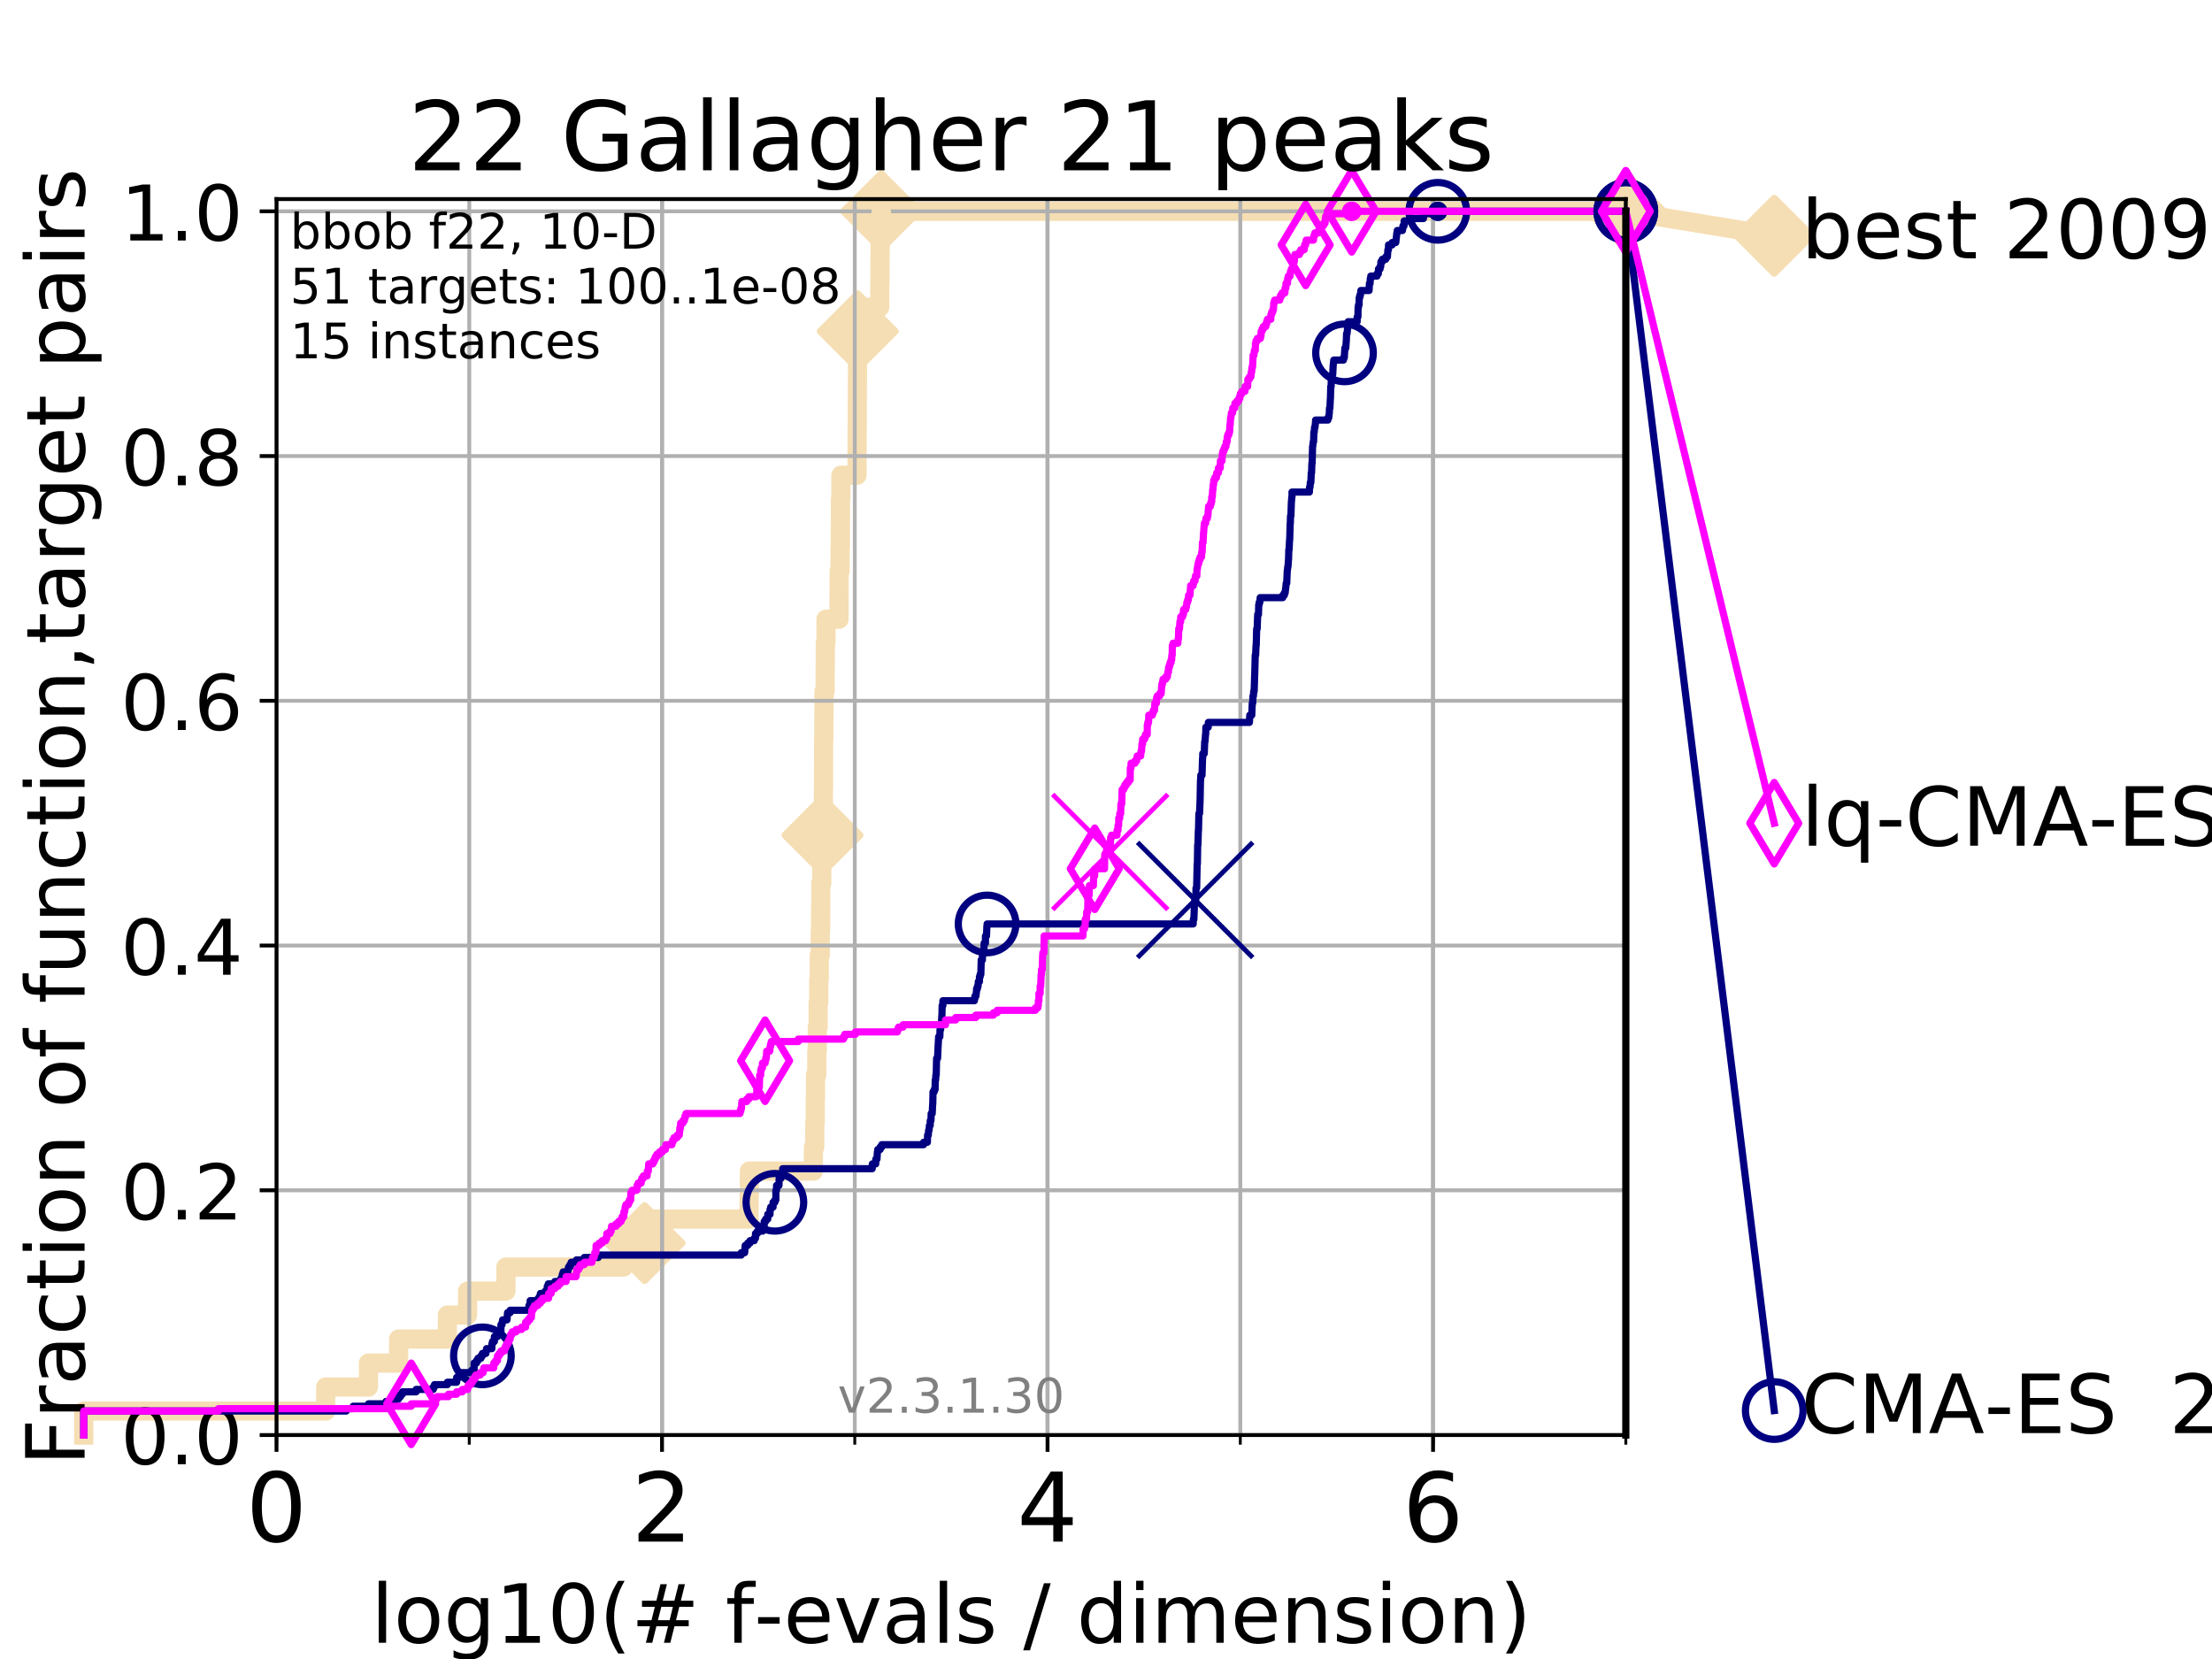 <?xml version="1.0" encoding="utf-8" standalone="no"?>
<!DOCTYPE svg PUBLIC "-//W3C//DTD SVG 1.1//EN"
  "http://www.w3.org/Graphics/SVG/1.1/DTD/svg11.dtd">
<!-- Created with matplotlib (https://matplotlib.org/) -->
<svg height="345.6pt" version="1.1" viewBox="0 0 460.8 345.6" width="460.8pt" xmlns="http://www.w3.org/2000/svg" xmlns:xlink="http://www.w3.org/1999/xlink">
 <defs>
  <style type="text/css">
*{stroke-linecap:butt;stroke-linejoin:round;}
  </style>
 </defs>
 <g id="figure_1">
  <g id="patch_1">
   <path d="M 0 345.6 
L 460.8 345.6 
L 460.8 0 
L 0 0 
z
" style="fill:#ffffff;"/>
  </g>
  <g id="axes_1">
   <g id="patch_2">
    <path d="M 57.6 298.944 
L 338.688 298.944 
L 338.688 41.472 
L 57.6 41.472 
z
" style="fill:#ffffff;"/>
   </g>
   <g id="line2d_1">
    <path d="M 17.445 298.944 
L 17.445 293.946 
L 67.851 293.946 
L 67.851 288.947 
L 76.759 288.947 
L 76.759 283.949 
L 83.037 283.949 
L 83.037 278.95 
L 93.197 278.95 
L 93.197 273.952 
L 97.403 273.952 
L 97.403 268.953 
L 105.398 268.953 
L 105.398 263.955 
L 129.881 263.955 
L 129.881 258.956 
L 134.279 258.956 
L 134.279 253.958 
L 156.04 253.958 
L 156.04 248.959 
L 156.108 248.959 
L 156.108 243.961 
L 169.443 243.961 
L 169.443 238.962 
L 169.724 238.962 
L 169.724 233.964 
L 169.831 233.964 
L 169.831 228.965 
L 169.878 228.965 
L 169.878 223.967 
L 170.155 223.967 
L 170.155 218.968 
L 170.248 218.968 
L 170.248 213.97 
L 170.433 213.97 
L 170.433 208.971 
L 170.559 208.971 
L 170.559 203.973 
L 170.671 203.973 
L 170.671 198.974 
L 170.873 198.974 
L 170.873 193.976 
L 170.952 193.976 
L 170.952 188.977 
L 170.991 188.977 
L 170.991 183.979 
L 171.196 183.979 
L 171.196 178.98 
L 171.31 178.98 
L 171.31 173.982 
L 171.335 173.982 
L 171.335 168.983 
L 171.534 168.983 
L 171.534 163.985 
L 171.56 163.985 
L 171.56 158.986 
L 171.578 158.986 
L 171.578 153.988 
L 171.62 153.988 
L 171.62 148.989 
L 171.656 148.989 
L 171.656 143.991 
L 171.891 143.991 
L 171.891 138.992 
L 171.921 138.992 
L 171.921 133.994 
L 172.066 133.994 
L 172.066 128.995 
L 174.789 128.995 
L 174.789 123.997 
L 174.808 123.997 
L 174.808 118.999 
L 175.007 118.999 
L 175.007 114 
L 175.059 114 
L 175.059 109.002 
L 175.082 109.002 
L 175.082 104.003 
L 175.175 104.003 
L 175.175 99.005 
L 178.534 99.005 
L 178.534 94.006 
L 178.548 94.006 
L 178.548 89.008 
L 178.578 89.008 
L 178.578 84.009 
L 178.597 84.009 
L 178.597 79.011 
L 178.624 79.011 
L 178.624 74.012 
L 178.668 74.012 
L 178.668 69.014 
L 178.68 69.014 
L 178.68 64.015 
L 183.266 64.015 
L 183.266 59.017 
L 183.31 59.017 
L 183.31 54.018 
L 183.341 54.018 
L 183.341 49.02 
L 183.573 49.02 
L 183.573 44.021 
L 338.688 44.021 
" style="fill:none;stroke:#f5deb3;stroke-linecap:square;stroke-width:4;"/>
   </g>
   <g id="line2d_2">
    <defs>
     <path d="M -0 7.778 
L 7.778 0 
L 0 -7.778 
L -7.778 -0 
z
" id="m05ce5230d9" style="stroke:#f5deb3;stroke-linejoin:miter;stroke-width:1.5;"/>
    </defs>
    <g>
     <use style="fill:#f5deb3;stroke:#f5deb3;stroke-linejoin:miter;stroke-width:1.5;" x="134.279" xlink:href="#m05ce5230d9" y="258.956"/>
     <use style="fill:#f5deb3;stroke:#f5deb3;stroke-linejoin:miter;stroke-width:1.5;" x="171.335" xlink:href="#m05ce5230d9" y="173.982"/>
     <use style="fill:#f5deb3;stroke:#f5deb3;stroke-linejoin:miter;stroke-width:1.5;" x="178.68" xlink:href="#m05ce5230d9" y="69.014"/>
     <use style="fill:#f5deb3;stroke:#f5deb3;stroke-linejoin:miter;stroke-width:1.5;" x="183.573" xlink:href="#m05ce5230d9" y="44.021"/>
     <use style="fill:#f5deb3;stroke:#f5deb3;stroke-linejoin:miter;stroke-width:1.5;" x="183.573" xlink:href="#m05ce5230d9" y="44.021"/>
     <use style="fill:#f5deb3;stroke:#f5deb3;stroke-linejoin:miter;stroke-width:1.5;" x="338.688" xlink:href="#m05ce5230d9" y="44.021"/>
    </g>
   </g>
   <g id="line2d_3">
    <path style="fill:none;stroke:#f5deb3;stroke-linecap:square;stroke-width:4;"/>
    <g/>
   </g>
   <g id="line2d_4">
    <path d="M 338.688 44.021 
L 369.608 49.12 
" style="fill:none;stroke:#f5deb3;stroke-linecap:square;stroke-width:4;"/>
    <g>
     <use style="fill:#f5deb3;stroke:#f5deb3;stroke-linejoin:miter;stroke-width:1.5;" x="338.688" xlink:href="#m05ce5230d9" y="44.021"/>
     <use style="fill:#f5deb3;stroke:#f5deb3;stroke-linejoin:miter;stroke-width:1.5;" x="369.608" xlink:href="#m05ce5230d9" y="49.12"/>
    </g>
   </g>
   <g id="matplotlib.axis_1">
    <g id="xtick_1">
     <g id="line2d_5">
      <path clip-path="url(#p973cbcee0b)" d="M 57.6 298.944 
L 57.6 41.472 
" style="fill:none;stroke:#b0b0b0;stroke-linecap:square;stroke-width:0.8;"/>
     </g>
     <g id="line2d_6">
      <defs>
       <path d="M 0 0 
L 0 3.5 
" id="mc2df44d9cc" style="stroke:#000000;stroke-width:0.8;"/>
      </defs>
      <g>
       <use style="stroke:#000000;stroke-width:0.8;" x="57.6" xlink:href="#mc2df44d9cc" y="298.944"/>
      </g>
     </g>
     <g id="text_1">
      <!-- 0 -->
      <defs>
       <path d="M 31.781 66.406 
Q 24.172 66.406 20.328 58.906 
Q 16.5 51.422 16.5 36.375 
Q 16.5 21.391 20.328 13.891 
Q 24.172 6.391 31.781 6.391 
Q 39.453 6.391 43.281 13.891 
Q 47.125 21.391 47.125 36.375 
Q 47.125 51.422 43.281 58.906 
Q 39.453 66.406 31.781 66.406 
z
M 31.781 74.219 
Q 44.047 74.219 50.516 64.516 
Q 56.984 54.828 56.984 36.375 
Q 56.984 17.969 50.516 8.266 
Q 44.047 -1.422 31.781 -1.422 
Q 19.531 -1.422 13.062 8.266 
Q 6.594 17.969 6.594 36.375 
Q 6.594 54.828 13.062 64.516 
Q 19.531 74.219 31.781 74.219 
z
" id="DejaVuSans-48"/>
      </defs>
      <g transform="translate(51.237 321.141)scale(0.2 -0.2)">
       <use xlink:href="#DejaVuSans-48"/>
      </g>
     </g>
    </g>
    <g id="xtick_2">
     <g id="line2d_7">
      <path clip-path="url(#p973cbcee0b)" d="M 137.911 298.944 
L 137.911 41.472 
" style="fill:none;stroke:#b0b0b0;stroke-linecap:square;stroke-width:0.8;"/>
     </g>
     <g id="line2d_8">
      <g>
       <use style="stroke:#000000;stroke-width:0.8;" x="137.911" xlink:href="#mc2df44d9cc" y="298.944"/>
      </g>
     </g>
     <g id="text_2">
      <!-- 2 -->
      <defs>
       <path d="M 19.188 8.297 
L 53.609 8.297 
L 53.609 0 
L 7.328 0 
L 7.328 8.297 
Q 12.938 14.109 22.625 23.891 
Q 32.328 33.688 34.812 36.531 
Q 39.547 41.844 41.422 45.531 
Q 43.312 49.219 43.312 52.781 
Q 43.312 58.594 39.234 62.25 
Q 35.156 65.922 28.609 65.922 
Q 23.969 65.922 18.812 64.312 
Q 13.672 62.703 7.812 59.422 
L 7.812 69.391 
Q 13.766 71.781 18.938 73 
Q 24.125 74.219 28.422 74.219 
Q 39.75 74.219 46.484 68.547 
Q 53.219 62.891 53.219 53.422 
Q 53.219 48.922 51.531 44.891 
Q 49.859 40.875 45.406 35.406 
Q 44.188 33.984 37.641 27.219 
Q 31.109 20.453 19.188 8.297 
z
" id="DejaVuSans-50"/>
      </defs>
      <g transform="translate(131.548 321.141)scale(0.2 -0.2)">
       <use xlink:href="#DejaVuSans-50"/>
      </g>
     </g>
    </g>
    <g id="xtick_3">
     <g id="line2d_9">
      <path clip-path="url(#p973cbcee0b)" d="M 218.222 298.944 
L 218.222 41.472 
" style="fill:none;stroke:#b0b0b0;stroke-linecap:square;stroke-width:0.8;"/>
     </g>
     <g id="line2d_10">
      <g>
       <use style="stroke:#000000;stroke-width:0.8;" x="218.222" xlink:href="#mc2df44d9cc" y="298.944"/>
      </g>
     </g>
     <g id="text_3">
      <!-- 4 -->
      <defs>
       <path d="M 37.797 64.312 
L 12.891 25.391 
L 37.797 25.391 
z
M 35.203 72.906 
L 47.609 72.906 
L 47.609 25.391 
L 58.016 25.391 
L 58.016 17.188 
L 47.609 17.188 
L 47.609 0 
L 37.797 0 
L 37.797 17.188 
L 4.891 17.188 
L 4.891 26.703 
z
" id="DejaVuSans-52"/>
      </defs>
      <g transform="translate(211.859 321.141)scale(0.2 -0.2)">
       <use xlink:href="#DejaVuSans-52"/>
      </g>
     </g>
    </g>
    <g id="xtick_4">
     <g id="line2d_11">
      <path clip-path="url(#p973cbcee0b)" d="M 298.533 298.944 
L 298.533 41.472 
" style="fill:none;stroke:#b0b0b0;stroke-linecap:square;stroke-width:0.8;"/>
     </g>
     <g id="line2d_12">
      <g>
       <use style="stroke:#000000;stroke-width:0.8;" x="298.533" xlink:href="#mc2df44d9cc" y="298.944"/>
      </g>
     </g>
     <g id="text_4">
      <!-- 6 -->
      <defs>
       <path d="M 33.016 40.375 
Q 26.375 40.375 22.484 35.828 
Q 18.609 31.297 18.609 23.391 
Q 18.609 15.531 22.484 10.953 
Q 26.375 6.391 33.016 6.391 
Q 39.656 6.391 43.531 10.953 
Q 47.406 15.531 47.406 23.391 
Q 47.406 31.297 43.531 35.828 
Q 39.656 40.375 33.016 40.375 
z
M 52.594 71.297 
L 52.594 62.312 
Q 48.875 64.062 45.094 64.984 
Q 41.312 65.922 37.594 65.922 
Q 27.828 65.922 22.672 59.328 
Q 17.531 52.734 16.797 39.406 
Q 19.672 43.656 24.016 45.922 
Q 28.375 48.188 33.594 48.188 
Q 44.578 48.188 50.953 41.516 
Q 57.328 34.859 57.328 23.391 
Q 57.328 12.156 50.688 5.359 
Q 44.047 -1.422 33.016 -1.422 
Q 20.359 -1.422 13.672 8.266 
Q 6.984 17.969 6.984 36.375 
Q 6.984 53.656 15.188 63.938 
Q 23.391 74.219 37.203 74.219 
Q 40.922 74.219 44.703 73.484 
Q 48.484 72.75 52.594 71.297 
z
" id="DejaVuSans-54"/>
      </defs>
      <g transform="translate(292.17 321.141)scale(0.2 -0.2)">
       <use xlink:href="#DejaVuSans-54"/>
      </g>
     </g>
    </g>
    <g id="xtick_5">
     <g id="line2d_13">
      <path clip-path="url(#p973cbcee0b)" d="M 57.6 298.944 
L 57.6 41.472 
" style="fill:none;stroke:#b0b0b0;stroke-linecap:square;stroke-width:0.8;"/>
     </g>
     <g id="line2d_14">
      <defs>
       <path d="M 0 0 
L 0 2 
" id="m92224c4e99" style="stroke:#000000;stroke-width:0.6;"/>
      </defs>
      <g>
       <use style="stroke:#000000;stroke-width:0.6;" x="57.6" xlink:href="#m92224c4e99" y="298.944"/>
      </g>
     </g>
    </g>
    <g id="xtick_6">
     <g id="line2d_15">
      <path clip-path="url(#p973cbcee0b)" d="M 97.755 298.944 
L 97.755 41.472 
" style="fill:none;stroke:#b0b0b0;stroke-linecap:square;stroke-width:0.8;"/>
     </g>
     <g id="line2d_16">
      <g>
       <use style="stroke:#000000;stroke-width:0.6;" x="97.755" xlink:href="#m92224c4e99" y="298.944"/>
      </g>
     </g>
    </g>
    <g id="xtick_7">
     <g id="line2d_17">
      <path clip-path="url(#p973cbcee0b)" d="M 137.911 298.944 
L 137.911 41.472 
" style="fill:none;stroke:#b0b0b0;stroke-linecap:square;stroke-width:0.8;"/>
     </g>
     <g id="line2d_18">
      <g>
       <use style="stroke:#000000;stroke-width:0.6;" x="137.911" xlink:href="#m92224c4e99" y="298.944"/>
      </g>
     </g>
    </g>
    <g id="xtick_8">
     <g id="line2d_19">
      <path clip-path="url(#p973cbcee0b)" d="M 178.066 298.944 
L 178.066 41.472 
" style="fill:none;stroke:#b0b0b0;stroke-linecap:square;stroke-width:0.8;"/>
     </g>
     <g id="line2d_20">
      <g>
       <use style="stroke:#000000;stroke-width:0.6;" x="178.066" xlink:href="#m92224c4e99" y="298.944"/>
      </g>
     </g>
    </g>
    <g id="xtick_9">
     <g id="line2d_21">
      <path clip-path="url(#p973cbcee0b)" d="M 218.222 298.944 
L 218.222 41.472 
" style="fill:none;stroke:#b0b0b0;stroke-linecap:square;stroke-width:0.8;"/>
     </g>
     <g id="line2d_22">
      <g>
       <use style="stroke:#000000;stroke-width:0.6;" x="218.222" xlink:href="#m92224c4e99" y="298.944"/>
      </g>
     </g>
    </g>
    <g id="xtick_10">
     <g id="line2d_23">
      <path clip-path="url(#p973cbcee0b)" d="M 258.377 298.944 
L 258.377 41.472 
" style="fill:none;stroke:#b0b0b0;stroke-linecap:square;stroke-width:0.8;"/>
     </g>
     <g id="line2d_24">
      <g>
       <use style="stroke:#000000;stroke-width:0.6;" x="258.377" xlink:href="#m92224c4e99" y="298.944"/>
      </g>
     </g>
    </g>
    <g id="xtick_11">
     <g id="line2d_25">
      <path clip-path="url(#p973cbcee0b)" d="M 298.533 298.944 
L 298.533 41.472 
" style="fill:none;stroke:#b0b0b0;stroke-linecap:square;stroke-width:0.8;"/>
     </g>
     <g id="line2d_26">
      <g>
       <use style="stroke:#000000;stroke-width:0.6;" x="298.533" xlink:href="#m92224c4e99" y="298.944"/>
      </g>
     </g>
    </g>
    <g id="xtick_12">
     <g id="line2d_27">
      <path clip-path="url(#p973cbcee0b)" d="M 338.688 298.944 
L 338.688 41.472 
" style="fill:none;stroke:#b0b0b0;stroke-linecap:square;stroke-width:0.8;"/>
     </g>
     <g id="line2d_28">
      <g>
       <use style="stroke:#000000;stroke-width:0.6;" x="338.688" xlink:href="#m92224c4e99" y="298.944"/>
      </g>
     </g>
    </g>
    <g id="text_5">
     <!-- log10(# f-evals / dimension) -->
     <defs>
      <path d="M 9.422 75.984 
L 18.406 75.984 
L 18.406 0 
L 9.422 0 
z
" id="DejaVuSans-108"/>
      <path d="M 30.609 48.391 
Q 23.391 48.391 19.188 42.75 
Q 14.984 37.109 14.984 27.297 
Q 14.984 17.484 19.156 11.844 
Q 23.344 6.203 30.609 6.203 
Q 37.797 6.203 41.984 11.859 
Q 46.188 17.531 46.188 27.297 
Q 46.188 37.016 41.984 42.703 
Q 37.797 48.391 30.609 48.391 
z
M 30.609 56 
Q 42.328 56 49.016 48.375 
Q 55.719 40.766 55.719 27.297 
Q 55.719 13.875 49.016 6.219 
Q 42.328 -1.422 30.609 -1.422 
Q 18.844 -1.422 12.172 6.219 
Q 5.516 13.875 5.516 27.297 
Q 5.516 40.766 12.172 48.375 
Q 18.844 56 30.609 56 
z
" id="DejaVuSans-111"/>
      <path d="M 45.406 27.984 
Q 45.406 37.75 41.375 43.109 
Q 37.359 48.484 30.078 48.484 
Q 22.859 48.484 18.828 43.109 
Q 14.797 37.75 14.797 27.984 
Q 14.797 18.266 18.828 12.891 
Q 22.859 7.516 30.078 7.516 
Q 37.359 7.516 41.375 12.891 
Q 45.406 18.266 45.406 27.984 
z
M 54.391 6.781 
Q 54.391 -7.172 48.188 -13.984 
Q 42 -20.797 29.203 -20.797 
Q 24.469 -20.797 20.266 -20.094 
Q 16.062 -19.391 12.109 -17.922 
L 12.109 -9.188 
Q 16.062 -11.328 19.922 -12.344 
Q 23.781 -13.375 27.781 -13.375 
Q 36.625 -13.375 41.016 -8.766 
Q 45.406 -4.156 45.406 5.172 
L 45.406 9.625 
Q 42.625 4.781 38.281 2.391 
Q 33.938 0 27.875 0 
Q 17.828 0 11.672 7.656 
Q 5.516 15.328 5.516 27.984 
Q 5.516 40.672 11.672 48.328 
Q 17.828 56 27.875 56 
Q 33.938 56 38.281 53.609 
Q 42.625 51.219 45.406 46.391 
L 45.406 54.688 
L 54.391 54.688 
z
" id="DejaVuSans-103"/>
      <path d="M 12.406 8.297 
L 28.516 8.297 
L 28.516 63.922 
L 10.984 60.406 
L 10.984 69.391 
L 28.422 72.906 
L 38.281 72.906 
L 38.281 8.297 
L 54.391 8.297 
L 54.391 0 
L 12.406 0 
z
" id="DejaVuSans-49"/>
      <path d="M 31 75.875 
Q 24.469 64.656 21.281 53.656 
Q 18.109 42.672 18.109 31.391 
Q 18.109 20.125 21.312 9.062 
Q 24.516 -2 31 -13.188 
L 23.188 -13.188 
Q 15.875 -1.703 12.234 9.375 
Q 8.594 20.453 8.594 31.391 
Q 8.594 42.281 12.203 53.312 
Q 15.828 64.359 23.188 75.875 
z
" id="DejaVuSans-40"/>
      <path d="M 51.125 44 
L 36.922 44 
L 32.812 27.688 
L 47.125 27.688 
z
M 43.797 71.781 
L 38.719 51.516 
L 52.984 51.516 
L 58.109 71.781 
L 65.922 71.781 
L 60.891 51.516 
L 76.125 51.516 
L 76.125 44 
L 58.984 44 
L 54.984 27.688 
L 70.516 27.688 
L 70.516 20.219 
L 53.078 20.219 
L 48 0 
L 40.188 0 
L 45.219 20.219 
L 30.906 20.219 
L 25.875 0 
L 18.016 0 
L 23.094 20.219 
L 7.719 20.219 
L 7.719 27.688 
L 24.906 27.688 
L 29 44 
L 13.281 44 
L 13.281 51.516 
L 30.906 51.516 
L 35.891 71.781 
z
" id="DejaVuSans-35"/>
      <path id="DejaVuSans-32"/>
      <path d="M 37.109 75.984 
L 37.109 68.5 
L 28.516 68.5 
Q 23.688 68.5 21.797 66.547 
Q 19.922 64.594 19.922 59.516 
L 19.922 54.688 
L 34.719 54.688 
L 34.719 47.703 
L 19.922 47.703 
L 19.922 0 
L 10.891 0 
L 10.891 47.703 
L 2.297 47.703 
L 2.297 54.688 
L 10.891 54.688 
L 10.891 58.5 
Q 10.891 67.625 15.141 71.797 
Q 19.391 75.984 28.609 75.984 
z
" id="DejaVuSans-102"/>
      <path d="M 4.891 31.391 
L 31.203 31.391 
L 31.203 23.391 
L 4.891 23.391 
z
" id="DejaVuSans-45"/>
      <path d="M 56.203 29.594 
L 56.203 25.203 
L 14.891 25.203 
Q 15.484 15.922 20.484 11.062 
Q 25.484 6.203 34.422 6.203 
Q 39.594 6.203 44.453 7.469 
Q 49.312 8.734 54.109 11.281 
L 54.109 2.781 
Q 49.266 0.734 44.188 -0.344 
Q 39.109 -1.422 33.891 -1.422 
Q 20.797 -1.422 13.156 6.188 
Q 5.516 13.812 5.516 26.812 
Q 5.516 40.234 12.766 48.109 
Q 20.016 56 32.328 56 
Q 43.359 56 49.781 48.891 
Q 56.203 41.797 56.203 29.594 
z
M 47.219 32.234 
Q 47.125 39.594 43.094 43.984 
Q 39.062 48.391 32.422 48.391 
Q 24.906 48.391 20.391 44.141 
Q 15.875 39.891 15.188 32.172 
z
" id="DejaVuSans-101"/>
      <path d="M 2.984 54.688 
L 12.5 54.688 
L 29.594 8.797 
L 46.688 54.688 
L 56.203 54.688 
L 35.688 0 
L 23.484 0 
z
" id="DejaVuSans-118"/>
      <path d="M 34.281 27.484 
Q 23.391 27.484 19.188 25 
Q 14.984 22.516 14.984 16.5 
Q 14.984 11.719 18.141 8.906 
Q 21.297 6.109 26.703 6.109 
Q 34.188 6.109 38.703 11.406 
Q 43.219 16.703 43.219 25.484 
L 43.219 27.484 
z
M 52.203 31.203 
L 52.203 0 
L 43.219 0 
L 43.219 8.297 
Q 40.141 3.328 35.547 0.953 
Q 30.953 -1.422 24.312 -1.422 
Q 15.922 -1.422 10.953 3.297 
Q 6 8.016 6 15.922 
Q 6 25.141 12.172 29.828 
Q 18.359 34.516 30.609 34.516 
L 43.219 34.516 
L 43.219 35.406 
Q 43.219 41.609 39.141 45 
Q 35.062 48.391 27.688 48.391 
Q 23 48.391 18.547 47.266 
Q 14.109 46.141 10.016 43.891 
L 10.016 52.203 
Q 14.938 54.109 19.578 55.047 
Q 24.219 56 28.609 56 
Q 40.484 56 46.344 49.844 
Q 52.203 43.703 52.203 31.203 
z
" id="DejaVuSans-97"/>
      <path d="M 44.281 53.078 
L 44.281 44.578 
Q 40.484 46.531 36.375 47.5 
Q 32.281 48.484 27.875 48.484 
Q 21.188 48.484 17.844 46.438 
Q 14.5 44.391 14.5 40.281 
Q 14.5 37.156 16.891 35.375 
Q 19.281 33.594 26.516 31.984 
L 29.594 31.297 
Q 39.156 29.25 43.188 25.516 
Q 47.219 21.781 47.219 15.094 
Q 47.219 7.469 41.188 3.016 
Q 35.156 -1.422 24.609 -1.422 
Q 20.219 -1.422 15.453 -0.562 
Q 10.688 0.297 5.422 2 
L 5.422 11.281 
Q 10.406 8.688 15.234 7.391 
Q 20.062 6.109 24.812 6.109 
Q 31.156 6.109 34.562 8.281 
Q 37.984 10.453 37.984 14.406 
Q 37.984 18.062 35.516 20.016 
Q 33.062 21.969 24.703 23.781 
L 21.578 24.516 
Q 13.234 26.266 9.516 29.906 
Q 5.812 33.547 5.812 39.891 
Q 5.812 47.609 11.281 51.797 
Q 16.75 56 26.812 56 
Q 31.781 56 36.172 55.266 
Q 40.578 54.547 44.281 53.078 
z
" id="DejaVuSans-115"/>
      <path d="M 25.391 72.906 
L 33.688 72.906 
L 8.297 -9.281 
L 0 -9.281 
z
" id="DejaVuSans-47"/>
      <path d="M 45.406 46.391 
L 45.406 75.984 
L 54.391 75.984 
L 54.391 0 
L 45.406 0 
L 45.406 8.203 
Q 42.578 3.328 38.25 0.953 
Q 33.938 -1.422 27.875 -1.422 
Q 17.969 -1.422 11.734 6.484 
Q 5.516 14.406 5.516 27.297 
Q 5.516 40.188 11.734 48.094 
Q 17.969 56 27.875 56 
Q 33.938 56 38.25 53.625 
Q 42.578 51.266 45.406 46.391 
z
M 14.797 27.297 
Q 14.797 17.391 18.875 11.75 
Q 22.953 6.109 30.078 6.109 
Q 37.203 6.109 41.297 11.75 
Q 45.406 17.391 45.406 27.297 
Q 45.406 37.203 41.297 42.844 
Q 37.203 48.484 30.078 48.484 
Q 22.953 48.484 18.875 42.844 
Q 14.797 37.203 14.797 27.297 
z
" id="DejaVuSans-100"/>
      <path d="M 9.422 54.688 
L 18.406 54.688 
L 18.406 0 
L 9.422 0 
z
M 9.422 75.984 
L 18.406 75.984 
L 18.406 64.594 
L 9.422 64.594 
z
" id="DejaVuSans-105"/>
      <path d="M 52 44.188 
Q 55.375 50.25 60.062 53.125 
Q 64.75 56 71.094 56 
Q 79.641 56 84.281 50.016 
Q 88.922 44.047 88.922 33.016 
L 88.922 0 
L 79.891 0 
L 79.891 32.719 
Q 79.891 40.578 77.094 44.375 
Q 74.312 48.188 68.609 48.188 
Q 61.625 48.188 57.562 43.547 
Q 53.516 38.922 53.516 30.906 
L 53.516 0 
L 44.484 0 
L 44.484 32.719 
Q 44.484 40.625 41.703 44.406 
Q 38.922 48.188 33.109 48.188 
Q 26.219 48.188 22.156 43.531 
Q 18.109 38.875 18.109 30.906 
L 18.109 0 
L 9.078 0 
L 9.078 54.688 
L 18.109 54.688 
L 18.109 46.188 
Q 21.188 51.219 25.484 53.609 
Q 29.781 56 35.688 56 
Q 41.656 56 45.828 52.969 
Q 50 49.953 52 44.188 
z
" id="DejaVuSans-109"/>
      <path d="M 54.891 33.016 
L 54.891 0 
L 45.906 0 
L 45.906 32.719 
Q 45.906 40.484 42.875 44.328 
Q 39.844 48.188 33.797 48.188 
Q 26.516 48.188 22.312 43.547 
Q 18.109 38.922 18.109 30.906 
L 18.109 0 
L 9.078 0 
L 9.078 54.688 
L 18.109 54.688 
L 18.109 46.188 
Q 21.344 51.125 25.703 53.562 
Q 30.078 56 35.797 56 
Q 45.219 56 50.047 50.172 
Q 54.891 44.344 54.891 33.016 
z
" id="DejaVuSans-110"/>
      <path d="M 8.016 75.875 
L 15.828 75.875 
Q 23.141 64.359 26.781 53.312 
Q 30.422 42.281 30.422 31.391 
Q 30.422 20.453 26.781 9.375 
Q 23.141 -1.703 15.828 -13.188 
L 8.016 -13.188 
Q 14.5 -2 17.703 9.062 
Q 20.906 20.125 20.906 31.391 
Q 20.906 42.672 17.703 53.656 
Q 14.5 64.656 8.016 75.875 
z
" id="DejaVuSans-41"/>
     </defs>
     <g transform="translate(77.303 342.218)scale(0.17 -0.17)">
      <use xlink:href="#DejaVuSans-108"/>
      <use x="27.783" xlink:href="#DejaVuSans-111"/>
      <use x="88.965" xlink:href="#DejaVuSans-103"/>
      <use x="152.441" xlink:href="#DejaVuSans-49"/>
      <use x="216.064" xlink:href="#DejaVuSans-48"/>
      <use x="279.688" xlink:href="#DejaVuSans-40"/>
      <use x="318.701" xlink:href="#DejaVuSans-35"/>
      <use x="402.49" xlink:href="#DejaVuSans-32"/>
      <use x="434.277" xlink:href="#DejaVuSans-102"/>
      <use x="469.404" xlink:href="#DejaVuSans-45"/>
      <use x="505.488" xlink:href="#DejaVuSans-101"/>
      <use x="567.012" xlink:href="#DejaVuSans-118"/>
      <use x="626.191" xlink:href="#DejaVuSans-97"/>
      <use x="687.471" xlink:href="#DejaVuSans-108"/>
      <use x="715.254" xlink:href="#DejaVuSans-115"/>
      <use x="767.354" xlink:href="#DejaVuSans-32"/>
      <use x="799.141" xlink:href="#DejaVuSans-47"/>
      <use x="832.832" xlink:href="#DejaVuSans-32"/>
      <use x="864.619" xlink:href="#DejaVuSans-100"/>
      <use x="928.096" xlink:href="#DejaVuSans-105"/>
      <use x="955.879" xlink:href="#DejaVuSans-109"/>
      <use x="1053.291" xlink:href="#DejaVuSans-101"/>
      <use x="1114.814" xlink:href="#DejaVuSans-110"/>
      <use x="1178.193" xlink:href="#DejaVuSans-115"/>
      <use x="1230.293" xlink:href="#DejaVuSans-105"/>
      <use x="1258.076" xlink:href="#DejaVuSans-111"/>
      <use x="1319.258" xlink:href="#DejaVuSans-110"/>
      <use x="1382.637" xlink:href="#DejaVuSans-41"/>
     </g>
    </g>
   </g>
   <g id="matplotlib.axis_2">
    <g id="ytick_1">
     <g id="line2d_29">
      <path clip-path="url(#p973cbcee0b)" d="M 57.6 298.944 
L 338.688 298.944 
" style="fill:none;stroke:#b0b0b0;stroke-linecap:square;stroke-width:0.8;"/>
     </g>
     <g id="line2d_30">
      <defs>
       <path d="M 0 0 
L -3.5 0 
" id="m1d3d9b7c9b" style="stroke:#000000;stroke-width:0.8;"/>
      </defs>
      <g>
       <use style="stroke:#000000;stroke-width:0.8;" x="57.6" xlink:href="#m1d3d9b7c9b" y="298.944"/>
      </g>
     </g>
     <g id="text_6">
      <!-- 0.0 -->
      <defs>
       <path d="M 10.688 12.406 
L 21 12.406 
L 21 0 
L 10.688 0 
z
" id="DejaVuSans-46"/>
      </defs>
      <g transform="translate(25.155 305.023)scale(0.16 -0.16)">
       <use xlink:href="#DejaVuSans-48"/>
       <use x="63.623" xlink:href="#DejaVuSans-46"/>
       <use x="95.41" xlink:href="#DejaVuSans-48"/>
      </g>
     </g>
    </g>
    <g id="ytick_2">
     <g id="line2d_31">
      <path clip-path="url(#p973cbcee0b)" d="M 57.6 247.959 
L 338.688 247.959 
" style="fill:none;stroke:#b0b0b0;stroke-linecap:square;stroke-width:0.8;"/>
     </g>
     <g id="line2d_32">
      <g>
       <use style="stroke:#000000;stroke-width:0.8;" x="57.6" xlink:href="#m1d3d9b7c9b" y="247.959"/>
      </g>
     </g>
     <g id="text_7">
      <!-- 0.2 -->
      <g transform="translate(25.155 254.038)scale(0.16 -0.16)">
       <use xlink:href="#DejaVuSans-48"/>
       <use x="63.623" xlink:href="#DejaVuSans-46"/>
       <use x="95.41" xlink:href="#DejaVuSans-50"/>
      </g>
     </g>
    </g>
    <g id="ytick_3">
     <g id="line2d_33">
      <path clip-path="url(#p973cbcee0b)" d="M 57.6 196.975 
L 338.688 196.975 
" style="fill:none;stroke:#b0b0b0;stroke-linecap:square;stroke-width:0.8;"/>
     </g>
     <g id="line2d_34">
      <g>
       <use style="stroke:#000000;stroke-width:0.8;" x="57.6" xlink:href="#m1d3d9b7c9b" y="196.975"/>
      </g>
     </g>
     <g id="text_8">
      <!-- 0.4 -->
      <g transform="translate(25.155 203.054)scale(0.16 -0.16)">
       <use xlink:href="#DejaVuSans-48"/>
       <use x="63.623" xlink:href="#DejaVuSans-46"/>
       <use x="95.41" xlink:href="#DejaVuSans-52"/>
      </g>
     </g>
    </g>
    <g id="ytick_4">
     <g id="line2d_35">
      <path clip-path="url(#p973cbcee0b)" d="M 57.6 145.99 
L 338.688 145.99 
" style="fill:none;stroke:#b0b0b0;stroke-linecap:square;stroke-width:0.8;"/>
     </g>
     <g id="line2d_36">
      <g>
       <use style="stroke:#000000;stroke-width:0.8;" x="57.6" xlink:href="#m1d3d9b7c9b" y="145.99"/>
      </g>
     </g>
     <g id="text_9">
      <!-- 0.6 -->
      <g transform="translate(25.155 152.069)scale(0.16 -0.16)">
       <use xlink:href="#DejaVuSans-48"/>
       <use x="63.623" xlink:href="#DejaVuSans-46"/>
       <use x="95.41" xlink:href="#DejaVuSans-54"/>
      </g>
     </g>
    </g>
    <g id="ytick_5">
     <g id="line2d_37">
      <path clip-path="url(#p973cbcee0b)" d="M 57.6 95.006 
L 338.688 95.006 
" style="fill:none;stroke:#b0b0b0;stroke-linecap:square;stroke-width:0.8;"/>
     </g>
     <g id="line2d_38">
      <g>
       <use style="stroke:#000000;stroke-width:0.8;" x="57.6" xlink:href="#m1d3d9b7c9b" y="95.006"/>
      </g>
     </g>
     <g id="text_10">
      <!-- 0.8 -->
      <defs>
       <path d="M 31.781 34.625 
Q 24.75 34.625 20.719 30.859 
Q 16.703 27.094 16.703 20.516 
Q 16.703 13.922 20.719 10.156 
Q 24.75 6.391 31.781 6.391 
Q 38.812 6.391 42.859 10.172 
Q 46.922 13.969 46.922 20.516 
Q 46.922 27.094 42.891 30.859 
Q 38.875 34.625 31.781 34.625 
z
M 21.922 38.812 
Q 15.578 40.375 12.031 44.719 
Q 8.5 49.078 8.5 55.328 
Q 8.5 64.062 14.719 69.141 
Q 20.953 74.219 31.781 74.219 
Q 42.672 74.219 48.875 69.141 
Q 55.078 64.062 55.078 55.328 
Q 55.078 49.078 51.531 44.719 
Q 48 40.375 41.703 38.812 
Q 48.828 37.156 52.797 32.312 
Q 56.781 27.484 56.781 20.516 
Q 56.781 9.906 50.312 4.234 
Q 43.844 -1.422 31.781 -1.422 
Q 19.734 -1.422 13.25 4.234 
Q 6.781 9.906 6.781 20.516 
Q 6.781 27.484 10.781 32.312 
Q 14.797 37.156 21.922 38.812 
z
M 18.312 54.391 
Q 18.312 48.734 21.844 45.562 
Q 25.391 42.391 31.781 42.391 
Q 38.141 42.391 41.719 45.562 
Q 45.312 48.734 45.312 54.391 
Q 45.312 60.062 41.719 63.234 
Q 38.141 66.406 31.781 66.406 
Q 25.391 66.406 21.844 63.234 
Q 18.312 60.062 18.312 54.391 
z
" id="DejaVuSans-56"/>
      </defs>
      <g transform="translate(25.155 101.085)scale(0.16 -0.16)">
       <use xlink:href="#DejaVuSans-48"/>
       <use x="63.623" xlink:href="#DejaVuSans-46"/>
       <use x="95.41" xlink:href="#DejaVuSans-56"/>
      </g>
     </g>
    </g>
    <g id="ytick_6">
     <g id="line2d_39">
      <path clip-path="url(#p973cbcee0b)" d="M 57.6 44.021 
L 338.688 44.021 
" style="fill:none;stroke:#b0b0b0;stroke-linecap:square;stroke-width:0.8;"/>
     </g>
     <g id="line2d_40">
      <g>
       <use style="stroke:#000000;stroke-width:0.8;" x="57.6" xlink:href="#m1d3d9b7c9b" y="44.021"/>
      </g>
     </g>
     <g id="text_11">
      <!-- 1.0 -->
      <g transform="translate(25.155 50.1)scale(0.16 -0.16)">
       <use xlink:href="#DejaVuSans-49"/>
       <use x="63.623" xlink:href="#DejaVuSans-46"/>
       <use x="95.41" xlink:href="#DejaVuSans-48"/>
      </g>
     </g>
    </g>
    <g id="text_12">
     <!-- Fraction of function,target pairs -->
     <defs>
      <path d="M 9.812 72.906 
L 51.703 72.906 
L 51.703 64.594 
L 19.672 64.594 
L 19.672 43.109 
L 48.578 43.109 
L 48.578 34.812 
L 19.672 34.812 
L 19.672 0 
L 9.812 0 
z
" id="DejaVuSans-70"/>
      <path d="M 41.109 46.297 
Q 39.594 47.172 37.812 47.578 
Q 36.031 48 33.891 48 
Q 26.266 48 22.188 43.047 
Q 18.109 38.094 18.109 28.812 
L 18.109 0 
L 9.078 0 
L 9.078 54.688 
L 18.109 54.688 
L 18.109 46.188 
Q 20.953 51.172 25.484 53.578 
Q 30.031 56 36.531 56 
Q 37.453 56 38.578 55.875 
Q 39.703 55.766 41.062 55.516 
z
" id="DejaVuSans-114"/>
      <path d="M 48.781 52.594 
L 48.781 44.188 
Q 44.969 46.297 41.141 47.344 
Q 37.312 48.391 33.406 48.391 
Q 24.656 48.391 19.812 42.844 
Q 14.984 37.312 14.984 27.297 
Q 14.984 17.281 19.812 11.734 
Q 24.656 6.203 33.406 6.203 
Q 37.312 6.203 41.141 7.25 
Q 44.969 8.297 48.781 10.406 
L 48.781 2.094 
Q 45.016 0.344 40.984 -0.531 
Q 36.969 -1.422 32.422 -1.422 
Q 20.062 -1.422 12.781 6.344 
Q 5.516 14.109 5.516 27.297 
Q 5.516 40.672 12.859 48.328 
Q 20.219 56 33.016 56 
Q 37.156 56 41.109 55.141 
Q 45.062 54.297 48.781 52.594 
z
" id="DejaVuSans-99"/>
      <path d="M 18.312 70.219 
L 18.312 54.688 
L 36.812 54.688 
L 36.812 47.703 
L 18.312 47.703 
L 18.312 18.016 
Q 18.312 11.328 20.141 9.422 
Q 21.969 7.516 27.594 7.516 
L 36.812 7.516 
L 36.812 0 
L 27.594 0 
Q 17.188 0 13.234 3.875 
Q 9.281 7.766 9.281 18.016 
L 9.281 47.703 
L 2.688 47.703 
L 2.688 54.688 
L 9.281 54.688 
L 9.281 70.219 
z
" id="DejaVuSans-116"/>
      <path d="M 8.5 21.578 
L 8.5 54.688 
L 17.484 54.688 
L 17.484 21.922 
Q 17.484 14.156 20.5 10.266 
Q 23.531 6.391 29.594 6.391 
Q 36.859 6.391 41.078 11.031 
Q 45.312 15.672 45.312 23.688 
L 45.312 54.688 
L 54.297 54.688 
L 54.297 0 
L 45.312 0 
L 45.312 8.406 
Q 42.047 3.422 37.719 1 
Q 33.406 -1.422 27.688 -1.422 
Q 18.266 -1.422 13.375 4.438 
Q 8.5 10.297 8.5 21.578 
z
M 31.109 56 
z
" id="DejaVuSans-117"/>
      <path d="M 11.719 12.406 
L 22.016 12.406 
L 22.016 4 
L 14.016 -11.625 
L 7.719 -11.625 
L 11.719 4 
z
" id="DejaVuSans-44"/>
      <path d="M 18.109 8.203 
L 18.109 -20.797 
L 9.078 -20.797 
L 9.078 54.688 
L 18.109 54.688 
L 18.109 46.391 
Q 20.953 51.266 25.266 53.625 
Q 29.594 56 35.594 56 
Q 45.562 56 51.781 48.094 
Q 58.016 40.188 58.016 27.297 
Q 58.016 14.406 51.781 6.484 
Q 45.562 -1.422 35.594 -1.422 
Q 29.594 -1.422 25.266 0.953 
Q 20.953 3.328 18.109 8.203 
z
M 48.688 27.297 
Q 48.688 37.203 44.609 42.844 
Q 40.531 48.484 33.406 48.484 
Q 26.266 48.484 22.188 42.844 
Q 18.109 37.203 18.109 27.297 
Q 18.109 17.391 22.188 11.75 
Q 26.266 6.109 33.406 6.109 
Q 40.531 6.109 44.609 11.75 
Q 48.688 17.391 48.688 27.297 
z
" id="DejaVuSans-112"/>
     </defs>
     <g transform="translate(17.62 305.347)rotate(-90)scale(0.17 -0.17)">
      <use xlink:href="#DejaVuSans-70"/>
      <use x="57.41" xlink:href="#DejaVuSans-114"/>
      <use x="98.523" xlink:href="#DejaVuSans-97"/>
      <use x="159.803" xlink:href="#DejaVuSans-99"/>
      <use x="214.783" xlink:href="#DejaVuSans-116"/>
      <use x="253.992" xlink:href="#DejaVuSans-105"/>
      <use x="281.775" xlink:href="#DejaVuSans-111"/>
      <use x="342.957" xlink:href="#DejaVuSans-110"/>
      <use x="406.336" xlink:href="#DejaVuSans-32"/>
      <use x="438.123" xlink:href="#DejaVuSans-111"/>
      <use x="499.305" xlink:href="#DejaVuSans-102"/>
      <use x="534.51" xlink:href="#DejaVuSans-32"/>
      <use x="566.297" xlink:href="#DejaVuSans-102"/>
      <use x="601.502" xlink:href="#DejaVuSans-117"/>
      <use x="664.881" xlink:href="#DejaVuSans-110"/>
      <use x="728.26" xlink:href="#DejaVuSans-99"/>
      <use x="783.24" xlink:href="#DejaVuSans-116"/>
      <use x="822.449" xlink:href="#DejaVuSans-105"/>
      <use x="850.232" xlink:href="#DejaVuSans-111"/>
      <use x="911.414" xlink:href="#DejaVuSans-110"/>
      <use x="974.793" xlink:href="#DejaVuSans-44"/>
      <use x="1006.58" xlink:href="#DejaVuSans-116"/>
      <use x="1045.789" xlink:href="#DejaVuSans-97"/>
      <use x="1107.068" xlink:href="#DejaVuSans-114"/>
      <use x="1148.166" xlink:href="#DejaVuSans-103"/>
      <use x="1211.643" xlink:href="#DejaVuSans-101"/>
      <use x="1273.166" xlink:href="#DejaVuSans-116"/>
      <use x="1312.375" xlink:href="#DejaVuSans-32"/>
      <use x="1344.162" xlink:href="#DejaVuSans-112"/>
      <use x="1407.639" xlink:href="#DejaVuSans-97"/>
      <use x="1468.918" xlink:href="#DejaVuSans-105"/>
      <use x="1496.701" xlink:href="#DejaVuSans-114"/>
      <use x="1537.814" xlink:href="#DejaVuSans-115"/>
     </g>
    </g>
   </g>
   <g id="line2d_41">
    <defs>
     <path d="M 0 1.5 
C 0.398 1.5 0.779 1.342 1.061 1.061 
C 1.342 0.779 1.5 0.398 1.5 0 
C 1.5 -0.398 1.342 -0.779 1.061 -1.061 
C 0.779 -1.342 0.398 -1.5 0 -1.5 
C -0.398 -1.5 -0.779 -1.342 -1.061 -1.061 
C -1.342 -0.779 -1.5 -0.398 -1.5 0 
C -1.5 0.398 -1.342 0.779 -1.061 1.061 
C -0.779 1.342 -0.398 1.5 0 1.5 
z
" id="m20f9f9f86f" style="stroke:#f5deb3;"/>
    </defs>
    <g>
     <use style="fill:#f5deb3;stroke:#f5deb3;" x="183.573" xlink:href="#m20f9f9f86f" y="44.021"/>
     <use style="fill:#f5deb3;stroke:#f5deb3;" x="183.573" xlink:href="#m20f9f9f86f" y="44.021"/>
    </g>
   </g>
   <g id="line2d_42">
    <defs>
     <path d="M 0 1.5 
C 0.398 1.5 0.779 1.342 1.061 1.061 
C 1.342 0.779 1.5 0.398 1.5 0 
C 1.5 -0.398 1.342 -0.779 1.061 -1.061 
C 0.779 -1.342 0.398 -1.5 0 -1.5 
C -0.398 -1.5 -0.779 -1.342 -1.061 -1.061 
C -1.342 -0.779 -1.5 -0.398 -1.5 0 
C -1.5 0.398 -1.342 0.779 -1.061 1.061 
C -0.779 1.342 -0.398 1.5 0 1.5 
z
" id="md4ab98b660" style="stroke:#000080;"/>
    </defs>
    <g>
     <use style="fill:#000080;stroke:#000080;" x="299.526" xlink:href="#md4ab98b660" y="44.021"/>
     <use style="fill:#000080;stroke:#000080;" x="299.526" xlink:href="#md4ab98b660" y="44.021"/>
    </g>
   </g>
   <g id="line2d_43">
    <path d="M 17.445 298.944 
L 17.445 293.946 
L 72.125 293.946 
L 72.125 293.446 
L 73.579 293.446 
L 73.579 292.946 
L 76.759 292.946 
L 76.759 292.446 
L 80.416 292.446 
L 80.416 291.946 
L 82.207 291.946 
L 82.207 291.446 
L 83.037 291.446 
L 83.037 290.946 
L 83.438 290.946 
L 83.438 290.447 
L 83.83 290.447 
L 83.83 289.947 
L 86.684 289.947 
L 86.684 289.447 
L 90.243 289.447 
L 90.243 288.947 
L 90.509 288.947 
L 90.509 288.447 
L 93.197 288.447 
L 93.197 287.947 
L 95.125 287.947 
L 95.125 286.948 
L 95.723 286.948 
L 95.723 285.948 
L 98.271 285.948 
L 98.271 285.448 
L 98.772 285.448 
L 98.772 283.949 
L 99.258 283.949 
L 99.258 283.449 
L 99.575 283.449 
L 99.575 282.949 
L 100.193 282.949 
L 100.193 282.449 
L 100.493 282.449 
L 100.493 281.949 
L 101.223 281.949 
L 101.223 281.449 
L 101.366 281.449 
L 101.366 280.949 
L 102.465 280.949 
L 102.465 279.95 
L 102.597 279.95 
L 102.597 279.45 
L 102.989 279.45 
L 102.989 278.45 
L 103.623 278.45 
L 103.623 277.95 
L 103.747 277.95 
L 103.747 277.451 
L 104.355 277.451 
L 104.355 275.951 
L 104.592 275.951 
L 104.592 275.451 
L 104.71 275.451 
L 104.71 274.951 
L 105.622 274.951 
L 105.733 273.452 
L 106.276 273.452 
L 106.276 272.952 
L 110.189 272.952 
L 110.189 271.952 
L 110.359 271.952 
L 110.443 270.952 
L 112.128 270.952 
L 112.128 270.453 
L 112.432 270.453 
L 112.432 269.953 
L 112.581 269.953 
L 112.581 269.453 
L 113.595 269.453 
L 113.595 268.953 
L 113.943 268.953 
L 114.012 267.953 
L 114.216 267.953 
L 114.216 267.454 
L 115.586 267.454 
L 115.586 266.954 
L 116.739 266.954 
L 116.739 266.454 
L 117.03 266.454 
L 117.03 265.954 
L 117.145 265.954 
L 117.145 265.454 
L 117.317 265.454 
L 117.317 264.954 
L 118.31 264.954 
L 118.417 263.955 
L 118.734 263.955 
L 118.734 263.455 
L 118.994 263.455 
L 118.994 262.955 
L 120.094 262.955 
L 120.094 262.455 
L 121.712 262.455 
L 121.712 261.955 
L 124.632 261.955 
L 124.632 261.455 
L 154.413 261.455 
L 154.413 260.956 
L 155.129 260.956 
L 155.239 259.456 
L 155.76 259.456 
L 155.76 258.956 
L 156.236 258.956 
L 156.236 258.456 
L 157.116 258.456 
L 157.116 257.956 
L 157.381 257.956 
L 157.387 256.957 
L 157.787 256.957 
L 157.787 256.457 
L 158.885 256.457 
L 158.963 255.457 
L 159.196 255.457 
L 159.196 254.457 
L 159.497 254.457 
L 159.497 253.958 
L 159.937 253.958 
L 159.937 252.958 
L 160.409 252.958 
L 160.409 251.958 
L 160.552 251.958 
L 160.552 251.458 
L 161.045 251.458 
L 161.045 250.459 
L 161.425 250.459 
L 161.425 249.959 
L 161.627 249.959 
L 161.627 247.959 
L 161.766 247.959 
L 161.766 246.96 
L 162.273 246.96 
L 162.308 245.46 
L 162.712 245.46 
L 162.712 244.461 
L 163.045 244.461 
L 163.045 243.461 
L 181.696 243.461 
L 181.727 242.461 
L 182.431 242.461 
L 182.449 241.461 
L 182.691 241.461 
L 182.777 239.962 
L 182.859 239.962 
L 182.859 239.462 
L 183.348 239.462 
L 183.348 238.962 
L 183.683 238.962 
L 183.683 238.462 
L 192.399 238.462 
L 192.399 237.962 
L 193.188 237.962 
L 193.238 236.463 
L 193.382 236.463 
L 193.449 235.463 
L 193.549 235.463 
L 193.613 234.464 
L 193.781 234.464 
L 193.781 233.464 
L 193.937 233.464 
L 193.982 231.964 
L 194.194 231.964 
L 194.295 229.965 
L 194.314 229.965 
L 194.365 227.466 
L 194.6 227.466 
L 194.6 226.966 
L 194.797 226.966 
L 194.827 224.966 
L 194.911 224.966 
L 194.958 223.967 
L 195.028 223.967 
L 195.112 220.468 
L 195.313 220.468 
L 195.421 217.969 
L 195.431 217.969 
L 195.534 215.969 
L 195.788 215.969 
L 195.824 214.47 
L 195.95 214.47 
L 195.95 213.47 
L 196.102 213.47 
L 196.209 211.47 
L 196.226 211.47 
L 196.266 209.471 
L 196.42 209.471 
L 196.42 208.471 
L 202.987 208.471 
L 202.987 207.972 
L 203.108 207.972 
L 203.108 207.472 
L 203.318 207.472 
L 203.414 206.472 
L 203.437 206.472 
L 203.437 205.972 
L 203.615 205.972 
L 203.615 205.472 
L 203.741 205.472 
L 203.803 204.473 
L 204.034 204.473 
L 204.034 203.473 
L 204.182 203.473 
L 204.182 202.973 
L 204.329 202.973 
L 204.403 199.974 
L 204.655 199.974 
L 204.66 198.974 
L 204.775 198.974 
L 204.775 198.474 
L 204.949 198.474 
L 205.013 196.475 
L 205.285 196.475 
L 205.285 194.975 
L 205.508 194.975 
L 205.584 192.976 
L 205.63 192.976 
L 205.63 192.476 
L 248.557 192.476 
L 248.6 191.477 
L 248.71 191.477 
L 248.818 188.477 
L 248.906 188.477 
L 248.929 187.478 
L 249.081 187.478 
L 249.157 184.979 
L 249.283 184.979 
L 249.39 179.98 
L 249.436 179.98 
L 249.498 175.981 
L 249.554 175.981 
L 249.639 172.982 
L 249.669 172.982 
L 249.749 169.483 
L 249.882 169.483 
L 249.991 166.984 
L 249.996 166.984 
L 250.084 162.485 
L 250.12 162.485 
L 250.147 161.486 
L 250.403 161.486 
L 250.512 157.987 
L 250.537 157.987 
L 250.56 156.987 
L 250.868 156.987 
L 250.962 154.488 
L 251.025 154.488 
L 251.134 152.988 
L 251.166 152.988 
L 251.207 151.489 
L 251.694 151.489 
L 251.728 150.489 
L 260.275 150.489 
L 260.35 148.989 
L 260.763 148.989 
L 260.868 146.49 
L 260.957 146.49 
L 261.018 144.991 
L 261.108 144.991 
L 261.172 143.991 
L 261.266 143.991 
L 261.374 140.492 
L 261.383 140.492 
L 261.486 136.493 
L 261.572 136.493 
L 261.654 134.494 
L 261.692 134.494 
L 261.788 130.995 
L 261.889 130.995 
L 262 127.996 
L 262.164 127.996 
L 262.213 125.996 
L 262.304 125.996 
L 262.304 125.497 
L 262.443 125.497 
L 262.521 124.497 
L 267.229 124.497 
L 267.229 123.997 
L 267.557 123.997 
L 267.557 123.497 
L 267.721 123.497 
L 267.827 122.497 
L 267.849 122.497 
L 267.932 121.498 
L 268.052 121.498 
L 268.148 118.999 
L 268.165 118.999 
L 268.271 117.999 
L 268.318 117.999 
L 268.419 116.499 
L 268.43 116.499 
L 268.482 114.5 
L 268.545 114.5 
L 268.633 112.5 
L 268.666 112.5 
L 268.772 109.002 
L 268.802 109.002 
L 268.835 107.502 
L 268.919 107.502 
L 269.021 104.503 
L 269.033 104.503 
L 269.111 103.503 
L 269.15 103.503 
L 269.15 102.504 
L 272.769 102.504 
L 272.797 101.504 
L 272.899 101.504 
L 272.963 100.504 
L 273.077 100.504 
L 273.155 98.505 
L 273.222 98.505 
L 273.288 96.505 
L 273.338 96.505 
L 273.433 93.006 
L 273.464 93.006 
L 273.573 92.007 
L 273.648 92.007 
L 273.698 90.007 
L 273.778 90.007 
L 273.85 89.008 
L 273.938 89.008 
L 274.037 88.008 
L 274.061 88.008 
L 274.061 87.508 
L 276.619 87.508 
L 276.619 87.008 
L 276.811 87.008 
L 276.913 86.009 
L 276.928 86.009 
L 276.952 85.009 
L 277.041 85.009 
L 277.14 83.009 
L 277.153 83.009 
L 277.219 80.51 
L 277.302 80.51 
L 277.32 79.51 
L 277.453 79.51 
L 277.543 78.011 
L 277.631 78.011 
L 277.729 76.012 
L 277.748 76.012 
L 277.851 75.012 
L 279.863 75.012 
L 279.863 74.512 
L 280.038 74.512 
L 280.129 73.012 
L 280.153 73.012 
L 280.153 72.513 
L 280.351 72.513 
L 280.453 71.013 
L 280.466 71.013 
L 280.512 69.514 
L 280.618 69.514 
L 280.708 68.514 
L 280.729 68.514 
L 280.755 67.514 
L 280.841 67.514 
L 280.841 67.014 
L 282.715 67.014 
L 282.73 66.015 
L 282.878 66.015 
L 282.92 64.015 
L 282.994 64.015 
L 282.994 63.515 
L 283.121 63.515 
L 283.142 62.016 
L 283.268 62.016 
L 283.268 61.516 
L 283.401 61.516 
L 283.497 60.516 
L 285.206 60.516 
L 285.279 59.017 
L 285.414 59.017 
L 285.463 58.017 
L 285.56 58.017 
L 285.56 57.517 
L 286.854 57.517 
L 286.854 57.017 
L 287.137 57.017 
L 287.165 56.018 
L 287.493 56.018 
L 287.493 55.518 
L 287.631 55.518 
L 287.668 54.518 
L 287.96 54.518 
L 287.96 54.018 
L 288.666 54.018 
L 288.666 53.518 
L 289.018 53.518 
L 289.126 52.019 
L 289.246 52.019 
L 289.255 51.019 
L 290.012 51.019 
L 290.012 50.519 
L 290.765 50.519 
L 290.876 49.52 
L 290.888 49.52 
L 290.985 48.52 
L 291.075 48.52 
L 291.075 48.02 
L 292.15 48.02 
L 292.15 47.52 
L 292.272 47.52 
L 292.272 47.02 
L 292.498 47.02 
L 292.51 46.021 
L 294.014 46.021 
L 294.014 45.521 
L 296.531 45.521 
L 296.564 44.521 
L 299.526 44.521 
L 299.526 44.021 
L 338.688 44.021 
L 338.688 44.021 
" style="fill:none;stroke:#000080;stroke-linecap:square;stroke-width:1.5;"/>
   </g>
   <g id="line2d_44">
    <defs>
     <path d="M 0 6 
C 1.591 6 3.117 5.368 4.243 4.243 
C 5.368 3.117 6 1.591 6 0 
C 6 -1.591 5.368 -3.117 4.243 -4.243 
C 3.117 -5.368 1.591 -6 0 -6 
C -1.591 -6 -3.117 -5.368 -4.243 -4.243 
C -5.368 -3.117 -6 -1.591 -6 0 
C -6 1.591 -5.368 3.117 -4.243 4.243 
C -3.117 5.368 -1.591 6 0 6 
z
" id="m02aa5fd05b" style="stroke:#000080;stroke-width:1.5;"/>
    </defs>
    <g>
     <use style="fill-opacity:0;stroke:#000080;stroke-width:1.5;" x="100.493" xlink:href="#m02aa5fd05b" y="282.449"/>
     <use style="fill-opacity:0;stroke:#000080;stroke-width:1.5;" x="161.425" xlink:href="#m02aa5fd05b" y="250.459"/>
     <use style="fill-opacity:0;stroke:#000080;stroke-width:1.5;" x="205.63" xlink:href="#m02aa5fd05b" y="192.476"/>
     <use style="fill-opacity:0;stroke:#000080;stroke-width:1.5;" x="280.089" xlink:href="#m02aa5fd05b" y="73.512"/>
     <use style="fill-opacity:0;stroke:#000080;stroke-width:1.5;" x="299.526" xlink:href="#m02aa5fd05b" y="44.021"/>
     <use style="fill-opacity:0;stroke:#000080;stroke-width:1.5;" x="338.688" xlink:href="#m02aa5fd05b" y="44.021"/>
    </g>
   </g>
   <g id="line2d_45">
    <path style="fill:none;stroke:#000080;stroke-linecap:square;stroke-width:1.5;"/>
    <g/>
   </g>
   <g id="line2d_46">
    <path clip-path="url(#p973cbcee0b)" d="M 248.971 187.478 
" style="fill:none;stroke:#000080;stroke-linecap:square;stroke-width:1.5;"/>
    <defs>
     <path d="M -12 12 
L 12 -12 
M -12 -12 
L 12 12 
" id="mc5a09cf743" style="stroke:#000080;"/>
    </defs>
    <g clip-path="url(#p973cbcee0b)">
     <use style="fill:#000080;stroke:#000080;" x="248.971" xlink:href="#mc5a09cf743" y="187.478"/>
    </g>
   </g>
   <g id="line2d_47">
    <defs>
     <path d="M 0 1.5 
C 0.398 1.5 0.779 1.342 1.061 1.061 
C 1.342 0.779 1.5 0.398 1.5 0 
C 1.5 -0.398 1.342 -0.779 1.061 -1.061 
C 0.779 -1.342 0.398 -1.5 0 -1.5 
C -0.398 -1.5 -0.779 -1.342 -1.061 -1.061 
C -1.342 -0.779 -1.5 -0.398 -1.5 0 
C -1.5 0.398 -1.342 0.779 -1.061 1.061 
C -0.779 1.342 -0.398 1.5 0 1.5 
z
" id="m1dc7f4d258" style="stroke:#ff00ff;"/>
    </defs>
    <g>
     <use style="fill:#ff00ff;stroke:#ff00ff;" x="281.582" xlink:href="#m1dc7f4d258" y="44.021"/>
     <use style="fill:#ff00ff;stroke:#ff00ff;" x="281.582" xlink:href="#m1dc7f4d258" y="44.021"/>
    </g>
   </g>
   <g id="line2d_48">
    <path d="M 17.445 298.944 
L 17.445 293.946 
L 45.512 293.946 
L 45.512 293.446 
L 80.881 293.446 
L 80.881 292.946 
L 85.667 292.946 
L 85.667 292.446 
L 90.509 292.446 
L 90.509 291.446 
L 91.03 291.446 
L 91.03 290.946 
L 93.422 290.946 
L 93.422 290.447 
L 95.125 290.447 
L 95.125 289.947 
L 96.301 289.947 
L 96.301 289.447 
L 97.403 289.447 
L 97.403 288.947 
L 97.58 288.947 
L 97.58 288.447 
L 98.101 288.447 
L 98.101 287.947 
L 98.439 287.947 
L 98.439 287.447 
L 98.772 287.447 
L 98.772 286.948 
L 99.098 286.948 
L 99.098 286.448 
L 100.04 286.448 
L 100.04 285.948 
L 100.642 285.948 
L 100.642 285.448 
L 100.789 285.448 
L 100.789 284.948 
L 102.859 284.948 
L 102.859 283.949 
L 103.246 283.949 
L 103.246 283.449 
L 103.623 283.449 
L 103.623 282.449 
L 103.993 282.449 
L 103.993 281.949 
L 104.355 281.949 
L 104.355 281.449 
L 105.057 281.449 
L 105.057 280.949 
L 105.285 280.949 
L 105.285 280.45 
L 105.51 280.45 
L 105.51 279.95 
L 105.843 279.95 
L 105.843 279.45 
L 106.061 279.45 
L 106.061 278.95 
L 106.276 278.95 
L 106.383 277.95 
L 106.699 277.95 
L 106.699 277.451 
L 107.515 277.451 
L 107.515 276.951 
L 108.671 276.951 
L 108.671 276.451 
L 109.491 276.451 
L 109.491 275.451 
L 109.93 275.451 
L 109.93 274.951 
L 110.359 274.951 
L 110.359 274.451 
L 110.694 274.451 
L 110.777 272.952 
L 111.023 272.952 
L 111.023 272.452 
L 111.346 272.452 
L 111.346 271.952 
L 112.052 271.952 
L 112.052 271.452 
L 112.581 271.452 
L 112.581 270.952 
L 113.023 270.952 
L 113.023 270.453 
L 114.284 270.453 
L 114.284 269.453 
L 114.817 269.453 
L 114.817 268.453 
L 115.586 268.453 
L 115.586 267.953 
L 116.263 267.953 
L 116.263 267.454 
L 116.739 267.454 
L 116.739 266.954 
L 117.931 266.954 
L 117.931 265.954 
L 119.997 265.954 
L 120.094 264.954 
L 120.142 264.954 
L 120.142 264.454 
L 120.572 264.454 
L 120.572 263.955 
L 120.852 263.955 
L 120.852 263.455 
L 121.712 263.455 
L 121.712 262.955 
L 123.314 262.955 
L 123.314 262.455 
L 123.434 262.455 
L 123.434 261.955 
L 123.791 261.955 
L 123.791 261.455 
L 123.908 261.455 
L 123.908 260.956 
L 124.14 260.956 
L 124.178 259.456 
L 124.818 259.456 
L 124.818 258.956 
L 125.435 258.956 
L 125.435 258.456 
L 126.168 258.456 
L 126.168 257.956 
L 126.406 257.956 
L 126.406 256.957 
L 127.1 256.957 
L 127.1 256.457 
L 127.326 256.457 
L 127.39 255.457 
L 128.321 255.457 
L 128.321 254.957 
L 128.856 254.957 
L 128.856 254.457 
L 129.376 254.457 
L 129.376 253.958 
L 129.602 253.958 
L 129.602 253.458 
L 129.964 253.458 
L 129.964 252.458 
L 130.128 252.458 
L 130.237 251.458 
L 130.371 251.458 
L 130.371 250.959 
L 130.901 250.959 
L 130.901 250.459 
L 131.134 250.459 
L 131.134 249.959 
L 131.389 249.959 
L 131.414 248.459 
L 131.666 248.459 
L 131.666 247.959 
L 132.636 247.959 
L 132.707 246.96 
L 132.94 246.96 
L 132.94 246.46 
L 133.555 246.46 
L 133.555 245.96 
L 133.689 245.96 
L 133.689 245.46 
L 134.019 245.46 
L 134.019 244.96 
L 134.808 244.96 
L 134.849 243.961 
L 135.056 243.961 
L 135.138 242.461 
L 136.015 242.461 
L 136.015 241.961 
L 136.304 241.961 
L 136.304 241.461 
L 136.514 241.461 
L 136.514 240.962 
L 136.832 240.962 
L 136.832 240.462 
L 137.398 240.462 
L 137.398 239.962 
L 137.98 239.962 
L 137.98 239.462 
L 138.628 239.462 
L 138.712 238.462 
L 139.98 238.462 
L 139.98 237.962 
L 140.15 237.962 
L 140.15 237.463 
L 140.439 237.463 
L 140.439 236.963 
L 141.09 236.963 
L 141.09 236.463 
L 141.507 236.463 
L 141.592 235.463 
L 141.62 235.463 
L 141.62 234.963 
L 141.732 234.963 
L 141.788 233.964 
L 142.257 233.964 
L 142.257 233.464 
L 142.567 233.464 
L 142.567 232.964 
L 142.7 232.964 
L 142.7 232.464 
L 142.91 232.464 
L 142.91 231.964 
L 154.147 231.964 
L 154.147 231.464 
L 154.324 231.464 
L 154.324 230.965 
L 154.453 230.965 
L 154.547 229.465 
L 155.559 229.465 
L 155.559 228.965 
L 155.991 228.965 
L 155.991 228.465 
L 157.529 228.465 
L 157.529 227.966 
L 157.653 227.966 
L 157.653 226.966 
L 157.921 226.966 
L 157.921 226.466 
L 158.179 226.466 
L 158.255 223.967 
L 158.471 223.967 
L 158.471 222.967 
L 158.594 222.967 
L 158.594 222.467 
L 158.827 222.467 
L 158.832 221.467 
L 159.385 221.467 
L 159.385 220.968 
L 159.507 220.968 
L 159.507 220.468 
L 159.638 220.468 
L 159.718 218.968 
L 160.36 218.968 
L 160.437 217.969 
L 160.533 217.969 
L 160.533 217.469 
L 160.675 217.469 
L 160.675 216.969 
L 166.286 216.969 
L 166.286 216.469 
L 175.708 216.469 
L 175.708 215.969 
L 175.981 215.969 
L 175.981 215.469 
L 178.188 215.469 
L 178.188 214.969 
L 186.945 214.969 
L 186.945 214.47 
L 187.172 214.47 
L 187.172 213.97 
L 188.116 213.97 
L 188.116 213.47 
L 196.977 213.47 
L 196.977 212.47 
L 199.089 212.47 
L 199.089 211.97 
L 203.281 211.97 
L 203.281 211.47 
L 206.956 211.47 
L 206.956 210.971 
L 207.725 210.971 
L 207.725 210.471 
L 215.678 210.471 
L 215.678 209.971 
L 216.187 209.971 
L 216.187 209.471 
L 216.303 209.471 
L 216.303 208.471 
L 216.431 208.471 
L 216.431 206.972 
L 216.678 206.972 
L 216.678 205.472 
L 216.791 205.472 
L 216.891 202.973 
L 216.965 202.973 
L 216.965 201.973 
L 217.131 201.973 
L 217.196 198.974 
L 217.245 198.974 
L 217.245 198.474 
L 217.49 198.474 
L 217.509 194.975 
L 225.602 194.975 
L 225.631 193.476 
L 225.944 193.476 
L 225.944 192.976 
L 226.062 192.976 
L 226.069 191.477 
L 226.352 191.477 
L 226.379 189.977 
L 226.587 189.977 
L 226.641 186.478 
L 226.891 186.478 
L 226.945 184.479 
L 227.773 184.479 
L 227.824 182.479 
L 228.035 182.479 
L 228.059 180.98 
L 230.092 180.98 
L 230.137 177.981 
L 230.391 177.981 
L 230.391 177.481 
L 231.319 177.481 
L 231.352 174.482 
L 231.554 174.482 
L 231.554 173.982 
L 232.696 173.982 
L 232.706 172.982 
L 232.9 172.982 
L 232.901 171.982 
L 233.034 171.982 
L 233.048 170.483 
L 233.257 170.483 
L 233.262 169.483 
L 233.456 169.483 
L 233.505 167.484 
L 233.673 167.484 
L 233.755 164.485 
L 234.094 164.485 
L 234.094 163.985 
L 234.342 163.985 
L 234.342 163.485 
L 234.689 163.485 
L 234.689 162.985 
L 235.066 162.985 
L 235.066 162.485 
L 235.437 162.485 
L 235.464 159.986 
L 235.608 159.986 
L 235.62 158.986 
L 236.448 158.986 
L 236.448 158.487 
L 236.783 158.487 
L 236.783 157.987 
L 236.898 157.987 
L 236.898 157.487 
L 237.619 157.487 
L 237.693 156.487 
L 237.804 156.487 
L 237.886 154.988 
L 238.02 154.988 
L 238.03 153.988 
L 238.449 153.988 
L 238.449 153.488 
L 238.632 153.488 
L 238.632 152.988 
L 238.994 152.988 
L 239.007 150.989 
L 239.111 150.989 
L 239.111 150.489 
L 239.269 150.489 
L 239.306 148.989 
L 240.067 148.989 
L 240.067 148.49 
L 240.248 148.49 
L 240.248 147.99 
L 240.503 147.99 
L 240.569 146.49 
L 240.897 146.49 
L 240.906 145.49 
L 241.055 145.49 
L 241.055 144.991 
L 241.562 144.991 
L 241.562 144.491 
L 241.895 144.491 
L 241.991 142.991 
L 242.039 142.991 
L 242.039 142.491 
L 242.168 142.491 
L 242.168 141.992 
L 242.288 141.992 
L 242.288 141.492 
L 242.842 141.492 
L 242.842 140.992 
L 243.188 140.992 
L 243.263 139.992 
L 243.41 139.992 
L 243.441 138.992 
L 243.62 138.992 
L 243.62 138.493 
L 243.763 138.493 
L 243.763 137.993 
L 243.942 137.993 
L 243.942 137.493 
L 244.079 137.493 
L 244.101 136.493 
L 244.194 136.493 
L 244.211 134.494 
L 244.374 134.494 
L 244.374 133.994 
L 245.366 133.994 
L 245.445 132.994 
L 245.5 132.994 
L 245.548 130.995 
L 245.708 130.995 
L 245.797 129.495 
L 245.958 129.495 
L 245.964 128.496 
L 246.35 128.496 
L 246.35 127.996 
L 246.531 127.996 
L 246.552 126.996 
L 247.001 126.996 
L 247.001 126.496 
L 247.145 126.496 
L 247.238 125.497 
L 247.399 125.497 
L 247.399 124.997 
L 247.551 124.997 
L 247.602 123.997 
L 247.895 123.997 
L 248 122.497 
L 248.024 122.497 
L 248.024 121.998 
L 248.559 121.998 
L 248.559 121.498 
L 248.675 121.498 
L 248.675 120.998 
L 248.95 120.998 
L 249.019 119.998 
L 249.319 119.998 
L 249.382 118.499 
L 249.444 118.499 
L 249.55 117.499 
L 249.684 117.499 
L 249.684 116.999 
L 249.823 116.999 
L 249.823 116.499 
L 250.024 116.499 
L 250.024 115.999 
L 250.31 115.999 
L 250.333 115 
L 250.431 115 
L 250.499 113 
L 250.619 113 
L 250.713 111.001 
L 250.74 111.001 
L 250.843 109.501 
L 250.894 109.501 
L 250.894 109.002 
L 251.156 109.002 
L 251.214 108.002 
L 251.506 108.002 
L 251.506 107.502 
L 251.623 107.502 
L 251.729 106.002 
L 251.762 106.002 
L 251.762 105.503 
L 252.134 105.503 
L 252.134 105.003 
L 252.284 105.003 
L 252.284 104.503 
L 252.429 104.503 
L 252.431 103.503 
L 252.548 103.503 
L 252.62 102.004 
L 252.686 102.004 
L 252.709 101.004 
L 252.807 101.004 
L 252.852 100.004 
L 253.056 100.004 
L 253.056 99.504 
L 253.407 99.504 
L 253.456 98.505 
L 253.808 98.505 
L 253.81 97.505 
L 254.204 97.505 
L 254.229 96.005 
L 254.575 96.005 
L 254.638 94.506 
L 254.741 94.506 
L 254.741 94.006 
L 254.96 94.006 
L 254.96 93.506 
L 255.159 93.506 
L 255.159 93.006 
L 255.399 93.006 
L 255.461 92.007 
L 255.638 92.007 
L 255.648 91.007 
L 255.788 91.007 
L 255.788 90.507 
L 256.023 90.507 
L 256.023 90.007 
L 256.15 90.007 
L 256.207 88.508 
L 256.273 88.508 
L 256.353 87.008 
L 256.433 87.008 
L 256.523 86.009 
L 256.766 86.009 
L 256.804 85.009 
L 257.225 85.009 
L 257.251 84.009 
L 257.695 84.009 
L 257.695 83.509 
L 258.07 83.509 
L 258.07 83.009 
L 258.27 83.009 
L 258.27 82.51 
L 258.387 82.51 
L 258.387 82.01 
L 258.702 82.01 
L 258.702 81.51 
L 259.355 81.51 
L 259.381 80.51 
L 259.909 80.51 
L 259.953 79.011 
L 260.264 79.011 
L 260.264 78.511 
L 260.58 78.511 
L 260.659 77.511 
L 260.747 77.511 
L 260.804 76.511 
L 260.927 76.511 
L 261.028 74.512 
L 261.042 74.512 
L 261.042 74.012 
L 261.208 74.012 
L 261.305 73.012 
L 261.493 73.012 
L 261.543 71.513 
L 261.636 71.513 
L 261.636 71.013 
L 261.918 71.013 
L 261.918 70.513 
L 262.563 70.513 
L 262.563 70.013 
L 262.683 70.013 
L 262.722 69.014 
L 262.925 69.014 
L 262.925 68.514 
L 263.175 68.514 
L 263.175 68.014 
L 263.7 68.014 
L 263.7 67.514 
L 263.856 67.514 
L 263.856 67.014 
L 264.021 67.014 
L 264.021 66.514 
L 264.739 66.514 
L 264.752 65.515 
L 264.906 65.515 
L 264.906 65.015 
L 265.139 65.015 
L 265.139 64.515 
L 265.278 64.515 
L 265.355 63.015 
L 265.526 63.015 
L 265.526 62.516 
L 266.596 62.516 
L 266.596 62.016 
L 266.765 62.016 
L 266.765 61.516 
L 267.074 61.516 
L 267.074 61.016 
L 267.671 61.016 
L 267.7 60.016 
L 267.876 60.016 
L 267.89 59.017 
L 268.208 59.017 
L 268.237 58.017 
L 268.381 58.017 
L 268.381 57.517 
L 268.748 57.517 
L 268.829 56.517 
L 269.01 56.517 
L 269.01 56.018 
L 269.421 56.018 
L 269.531 54.518 
L 269.629 54.518 
L 269.684 53.518 
L 269.749 53.518 
L 269.749 53.019 
L 270.686 53.019 
L 270.686 52.519 
L 270.985 52.519 
L 270.985 52.019 
L 271.691 52.019 
L 271.761 51.019 
L 271.992 51.019 
L 271.992 50.519 
L 272.112 50.519 
L 272.112 50.019 
L 273.617 50.019 
L 273.725 49.02 
L 273.909 49.02 
L 273.909 48.52 
L 274.682 48.52 
L 274.682 48.02 
L 274.941 48.02 
L 275.047 47.02 
L 275.713 47.02 
L 275.713 46.52 
L 276.035 46.52 
L 276.091 45.521 
L 276.163 45.521 
L 276.163 45.021 
L 277.516 45.021 
L 277.516 44.521 
L 281.582 44.521 
L 281.582 44.021 
L 338.688 44.021 
L 338.688 44.021 
" style="fill:none;stroke:#ff00ff;stroke-linecap:square;stroke-width:1.5;"/>
   </g>
   <g id="line2d_49">
    <defs>
     <path d="M -0 8.485 
L 5.091 0 
L 0 -8.485 
L -5.091 -0 
z
" id="m832105d278" style="stroke:#ff00ff;stroke-linejoin:miter;stroke-width:1.5;"/>
    </defs>
    <g>
     <use style="fill-opacity:0;stroke:#ff00ff;stroke-linejoin:miter;stroke-width:1.5;" x="85.667" xlink:href="#m832105d278" y="292.446"/>
     <use style="fill-opacity:0;stroke:#ff00ff;stroke-linejoin:miter;stroke-width:1.5;" x="159.385" xlink:href="#m832105d278" y="220.968"/>
     <use style="fill-opacity:0;stroke:#ff00ff;stroke-linejoin:miter;stroke-width:1.5;" x="228.059" xlink:href="#m832105d278" y="180.98"/>
     <use style="fill-opacity:0;stroke:#ff00ff;stroke-linejoin:miter;stroke-width:1.5;" x="271.992" xlink:href="#m832105d278" y="51.019"/>
     <use style="fill-opacity:0;stroke:#ff00ff;stroke-linejoin:miter;stroke-width:1.5;" x="281.582" xlink:href="#m832105d278" y="44.021"/>
     <use style="fill-opacity:0;stroke:#ff00ff;stroke-linejoin:miter;stroke-width:1.5;" x="338.688" xlink:href="#m832105d278" y="44.021"/>
    </g>
   </g>
   <g id="line2d_50">
    <path style="fill:none;stroke:#ff00ff;stroke-linecap:square;stroke-width:1.5;"/>
    <g/>
   </g>
   <g id="line2d_51">
    <path clip-path="url(#p973cbcee0b)" d="M 231.283 177.481 
" style="fill:none;stroke:#ff00ff;stroke-linecap:square;stroke-width:1.5;"/>
    <defs>
     <path d="M -12 12 
L 12 -12 
M -12 -12 
L 12 12 
" id="mcee55e3c58" style="stroke:#ff00ff;"/>
    </defs>
    <g clip-path="url(#p973cbcee0b)">
     <use style="fill:#ff00ff;stroke:#ff00ff;" x="231.283" xlink:href="#mcee55e3c58" y="177.481"/>
    </g>
   </g>
   <g id="line2d_52">
    <path d="M 338.688 44.021 
L 369.608 293.846 
" style="fill:none;stroke:#000080;stroke-linecap:square;stroke-width:1.5;"/>
    <g>
     <use style="fill-opacity:0;stroke:#000080;stroke-width:1.5;" x="338.688" xlink:href="#m02aa5fd05b" y="44.021"/>
     <use style="fill-opacity:0;stroke:#000080;stroke-width:1.5;" x="369.608" xlink:href="#m02aa5fd05b" y="293.846"/>
    </g>
   </g>
   <g id="line2d_53">
    <path d="M 338.688 44.021 
L 369.608 171.483 
" style="fill:none;stroke:#ff00ff;stroke-linecap:square;stroke-width:1.5;"/>
    <g>
     <use style="fill-opacity:0;stroke:#ff00ff;stroke-linejoin:miter;stroke-width:1.5;" x="338.688" xlink:href="#m832105d278" y="44.021"/>
     <use style="fill-opacity:0;stroke:#ff00ff;stroke-linejoin:miter;stroke-width:1.5;" x="369.608" xlink:href="#m832105d278" y="171.483"/>
    </g>
   </g>
   <g id="line2d_54">
    <path d="M 338.688 298.944 
L 338.688 44.021 
" style="fill:none;stroke:#000000;stroke-linecap:square;stroke-width:1.5;"/>
   </g>
   <g id="patch_3">
    <path d="M 57.6 298.944 
L 57.6 41.472 
" style="fill:none;stroke:#000000;stroke-linecap:square;stroke-linejoin:miter;stroke-width:0.8;"/>
   </g>
   <g id="patch_4">
    <path d="M 338.688 298.944 
L 338.688 41.472 
" style="fill:none;stroke:#000000;stroke-linecap:square;stroke-linejoin:miter;stroke-width:0.8;"/>
   </g>
   <g id="patch_5">
    <path d="M 57.6 298.944 
L 338.688 298.944 
" style="fill:none;stroke:#000000;stroke-linecap:square;stroke-linejoin:miter;stroke-width:0.8;"/>
   </g>
   <g id="patch_6">
    <path d="M 57.6 41.472 
L 338.688 41.472 
" style="fill:none;stroke:#000000;stroke-linecap:square;stroke-linejoin:miter;stroke-width:0.8;"/>
   </g>
   <g id="text_13">
    <!-- CMA-ES  2 -->
    <defs>
     <path d="M 64.406 67.281 
L 64.406 56.891 
Q 59.422 61.531 53.781 63.812 
Q 48.141 66.109 41.797 66.109 
Q 29.297 66.109 22.656 58.469 
Q 16.016 50.828 16.016 36.375 
Q 16.016 21.969 22.656 14.328 
Q 29.297 6.688 41.797 6.688 
Q 48.141 6.688 53.781 8.984 
Q 59.422 11.281 64.406 15.922 
L 64.406 5.609 
Q 59.234 2.094 53.438 0.328 
Q 47.656 -1.422 41.219 -1.422 
Q 24.656 -1.422 15.125 8.703 
Q 5.609 18.844 5.609 36.375 
Q 5.609 53.953 15.125 64.078 
Q 24.656 74.219 41.219 74.219 
Q 47.75 74.219 53.531 72.484 
Q 59.328 70.75 64.406 67.281 
z
" id="DejaVuSans-67"/>
     <path d="M 9.812 72.906 
L 24.516 72.906 
L 43.109 23.297 
L 61.812 72.906 
L 76.516 72.906 
L 76.516 0 
L 66.891 0 
L 66.891 64.016 
L 48.094 14.016 
L 38.188 14.016 
L 19.391 64.016 
L 19.391 0 
L 9.812 0 
z
" id="DejaVuSans-77"/>
     <path d="M 34.188 63.188 
L 20.797 26.906 
L 47.609 26.906 
z
M 28.609 72.906 
L 39.797 72.906 
L 67.578 0 
L 57.328 0 
L 50.688 18.703 
L 17.828 18.703 
L 11.188 0 
L 0.781 0 
z
" id="DejaVuSans-65"/>
     <path d="M 9.812 72.906 
L 55.906 72.906 
L 55.906 64.594 
L 19.672 64.594 
L 19.672 43.016 
L 54.391 43.016 
L 54.391 34.719 
L 19.672 34.719 
L 19.672 8.297 
L 56.781 8.297 
L 56.781 0 
L 9.812 0 
z
" id="DejaVuSans-69"/>
     <path d="M 53.516 70.516 
L 53.516 60.891 
Q 47.906 63.578 42.922 64.891 
Q 37.938 66.219 33.297 66.219 
Q 25.25 66.219 20.875 63.094 
Q 16.5 59.969 16.5 54.203 
Q 16.5 49.359 19.406 46.891 
Q 22.312 44.438 30.422 42.922 
L 36.375 41.703 
Q 47.406 39.594 52.656 34.297 
Q 57.906 29 57.906 20.125 
Q 57.906 9.516 50.797 4.047 
Q 43.703 -1.422 29.984 -1.422 
Q 24.812 -1.422 18.969 -0.25 
Q 13.141 0.922 6.891 3.219 
L 6.891 13.375 
Q 12.891 10.016 18.656 8.297 
Q 24.422 6.594 29.984 6.594 
Q 38.422 6.594 43.016 9.906 
Q 47.609 13.234 47.609 19.391 
Q 47.609 24.75 44.312 27.781 
Q 41.016 30.812 33.5 32.328 
L 27.484 33.5 
Q 16.453 35.688 11.516 40.375 
Q 6.594 45.062 6.594 53.422 
Q 6.594 63.094 13.406 68.656 
Q 20.219 74.219 32.172 74.219 
Q 37.312 74.219 42.625 73.281 
Q 47.953 72.359 53.516 70.516 
z
" id="DejaVuSans-83"/>
    </defs>
    <g transform="translate(375.229 298.536)scale(0.17 -0.17)">
     <use xlink:href="#DejaVuSans-67"/>
     <use x="69.824" xlink:href="#DejaVuSans-77"/>
     <use x="156.104" xlink:href="#DejaVuSans-65"/>
     <use x="224.48" xlink:href="#DejaVuSans-45"/>
     <use x="260.564" xlink:href="#DejaVuSans-69"/>
     <use x="323.748" xlink:href="#DejaVuSans-83"/>
     <use x="387.225" xlink:href="#DejaVuSans-32"/>
     <use x="419.012" xlink:href="#DejaVuSans-32"/>
     <use x="450.799" xlink:href="#DejaVuSans-50"/>
    </g>
   </g>
   <g id="text_14">
    <!-- lq-CMA-ES -->
    <defs>
     <path d="M 14.797 27.297 
Q 14.797 17.391 18.875 11.75 
Q 22.953 6.109 30.078 6.109 
Q 37.203 6.109 41.297 11.75 
Q 45.406 17.391 45.406 27.297 
Q 45.406 37.203 41.297 42.844 
Q 37.203 48.484 30.078 48.484 
Q 22.953 48.484 18.875 42.844 
Q 14.797 37.203 14.797 27.297 
z
M 45.406 8.203 
Q 42.578 3.328 38.25 0.953 
Q 33.938 -1.422 27.875 -1.422 
Q 17.969 -1.422 11.734 6.484 
Q 5.516 14.406 5.516 27.297 
Q 5.516 40.188 11.734 48.094 
Q 17.969 56 27.875 56 
Q 33.938 56 38.25 53.625 
Q 42.578 51.266 45.406 46.391 
L 45.406 54.688 
L 54.391 54.688 
L 54.391 -20.797 
L 45.406 -20.797 
z
" id="DejaVuSans-113"/>
    </defs>
    <g transform="translate(375.229 176.174)scale(0.17 -0.17)">
     <use xlink:href="#DejaVuSans-108"/>
     <use x="27.783" xlink:href="#DejaVuSans-113"/>
     <use x="91.26" xlink:href="#DejaVuSans-45"/>
     <use x="127.344" xlink:href="#DejaVuSans-67"/>
     <use x="197.168" xlink:href="#DejaVuSans-77"/>
     <use x="283.447" xlink:href="#DejaVuSans-65"/>
     <use x="351.824" xlink:href="#DejaVuSans-45"/>
     <use x="387.908" xlink:href="#DejaVuSans-69"/>
     <use x="451.092" xlink:href="#DejaVuSans-83"/>
    </g>
   </g>
   <g id="text_15">
    <!-- best 2009 -->
    <defs>
     <path d="M 48.688 27.297 
Q 48.688 37.203 44.609 42.844 
Q 40.531 48.484 33.406 48.484 
Q 26.266 48.484 22.188 42.844 
Q 18.109 37.203 18.109 27.297 
Q 18.109 17.391 22.188 11.75 
Q 26.266 6.109 33.406 6.109 
Q 40.531 6.109 44.609 11.75 
Q 48.688 17.391 48.688 27.297 
z
M 18.109 46.391 
Q 20.953 51.266 25.266 53.625 
Q 29.594 56 35.594 56 
Q 45.562 56 51.781 48.094 
Q 58.016 40.188 58.016 27.297 
Q 58.016 14.406 51.781 6.484 
Q 45.562 -1.422 35.594 -1.422 
Q 29.594 -1.422 25.266 0.953 
Q 20.953 3.328 18.109 8.203 
L 18.109 0 
L 9.078 0 
L 9.078 75.984 
L 18.109 75.984 
z
" id="DejaVuSans-98"/>
     <path d="M 10.984 1.516 
L 10.984 10.5 
Q 14.703 8.734 18.5 7.812 
Q 22.312 6.891 25.984 6.891 
Q 35.75 6.891 40.891 13.453 
Q 46.047 20.016 46.781 33.406 
Q 43.953 29.203 39.594 26.953 
Q 35.25 24.703 29.984 24.703 
Q 19.047 24.703 12.672 31.312 
Q 6.297 37.938 6.297 49.422 
Q 6.297 60.641 12.938 67.422 
Q 19.578 74.219 30.609 74.219 
Q 43.266 74.219 49.922 64.516 
Q 56.594 54.828 56.594 36.375 
Q 56.594 19.141 48.406 8.859 
Q 40.234 -1.422 26.422 -1.422 
Q 22.703 -1.422 18.891 -0.688 
Q 15.094 0.047 10.984 1.516 
z
M 30.609 32.422 
Q 37.25 32.422 41.125 36.953 
Q 45.016 41.5 45.016 49.422 
Q 45.016 57.281 41.125 61.844 
Q 37.25 66.406 30.609 66.406 
Q 23.969 66.406 20.094 61.844 
Q 16.219 57.281 16.219 49.422 
Q 16.219 41.5 20.094 36.953 
Q 23.969 32.422 30.609 32.422 
z
" id="DejaVuSans-57"/>
    </defs>
    <g transform="translate(375.229 53.811)scale(0.17 -0.17)">
     <use xlink:href="#DejaVuSans-98"/>
     <use x="63.477" xlink:href="#DejaVuSans-101"/>
     <use x="125" xlink:href="#DejaVuSans-115"/>
     <use x="177.1" xlink:href="#DejaVuSans-116"/>
     <use x="216.309" xlink:href="#DejaVuSans-32"/>
     <use x="248.096" xlink:href="#DejaVuSans-50"/>
     <use x="311.719" xlink:href="#DejaVuSans-48"/>
     <use x="375.342" xlink:href="#DejaVuSans-48"/>
     <use x="438.965" xlink:href="#DejaVuSans-57"/>
    </g>
   </g>
   <g id="text_16">
    <!-- bbob f22, 10-D -->
    <defs>
     <path d="M 19.672 64.797 
L 19.672 8.109 
L 31.594 8.109 
Q 46.688 8.109 53.688 14.938 
Q 60.688 21.781 60.688 36.531 
Q 60.688 51.172 53.688 57.984 
Q 46.688 64.797 31.594 64.797 
z
M 9.812 72.906 
L 30.078 72.906 
Q 51.266 72.906 61.172 64.094 
Q 71.094 55.281 71.094 36.531 
Q 71.094 17.672 61.125 8.828 
Q 51.172 0 30.078 0 
L 9.812 0 
z
" id="DejaVuSans-68"/>
    </defs>
    <g transform="translate(60.411 51.797)scale(0.102 -0.102)">
     <use xlink:href="#DejaVuSans-98"/>
     <use x="63.477" xlink:href="#DejaVuSans-98"/>
     <use x="126.953" xlink:href="#DejaVuSans-111"/>
     <use x="188.135" xlink:href="#DejaVuSans-98"/>
     <use x="251.611" xlink:href="#DejaVuSans-32"/>
     <use x="283.398" xlink:href="#DejaVuSans-102"/>
     <use x="318.604" xlink:href="#DejaVuSans-50"/>
     <use x="382.227" xlink:href="#DejaVuSans-50"/>
     <use x="445.85" xlink:href="#DejaVuSans-44"/>
     <use x="477.637" xlink:href="#DejaVuSans-32"/>
     <use x="509.424" xlink:href="#DejaVuSans-49"/>
     <use x="573.047" xlink:href="#DejaVuSans-48"/>
     <use x="636.67" xlink:href="#DejaVuSans-45"/>
     <use x="672.754" xlink:href="#DejaVuSans-68"/>
    </g>
    <!-- 51 targets: 100..1e-08 -->
    <defs>
     <path d="M 10.797 72.906 
L 49.516 72.906 
L 49.516 64.594 
L 19.828 64.594 
L 19.828 46.734 
Q 21.969 47.469 24.109 47.828 
Q 26.266 48.188 28.422 48.188 
Q 40.625 48.188 47.75 41.5 
Q 54.891 34.812 54.891 23.391 
Q 54.891 11.625 47.562 5.094 
Q 40.234 -1.422 26.906 -1.422 
Q 22.312 -1.422 17.547 -0.641 
Q 12.797 0.141 7.719 1.703 
L 7.719 11.625 
Q 12.109 9.234 16.797 8.062 
Q 21.484 6.891 26.703 6.891 
Q 35.156 6.891 40.078 11.328 
Q 45.016 15.766 45.016 23.391 
Q 45.016 31 40.078 35.438 
Q 35.156 39.891 26.703 39.891 
Q 22.75 39.891 18.812 39.016 
Q 14.891 38.141 10.797 36.281 
z
" id="DejaVuSans-53"/>
     <path d="M 11.719 12.406 
L 22.016 12.406 
L 22.016 0 
L 11.719 0 
z
M 11.719 51.703 
L 22.016 51.703 
L 22.016 39.312 
L 11.719 39.312 
z
" id="DejaVuSans-58"/>
    </defs>
    <g transform="translate(60.411 63.219)scale(0.102 -0.102)">
     <use xlink:href="#DejaVuSans-53"/>
     <use x="63.623" xlink:href="#DejaVuSans-49"/>
     <use x="127.246" xlink:href="#DejaVuSans-32"/>
     <use x="159.033" xlink:href="#DejaVuSans-116"/>
     <use x="198.242" xlink:href="#DejaVuSans-97"/>
     <use x="259.521" xlink:href="#DejaVuSans-114"/>
     <use x="300.619" xlink:href="#DejaVuSans-103"/>
     <use x="364.096" xlink:href="#DejaVuSans-101"/>
     <use x="425.619" xlink:href="#DejaVuSans-116"/>
     <use x="464.828" xlink:href="#DejaVuSans-115"/>
     <use x="516.928" xlink:href="#DejaVuSans-58"/>
     <use x="550.619" xlink:href="#DejaVuSans-32"/>
     <use x="582.406" xlink:href="#DejaVuSans-49"/>
     <use x="646.029" xlink:href="#DejaVuSans-48"/>
     <use x="709.652" xlink:href="#DejaVuSans-48"/>
     <use x="773.275" xlink:href="#DejaVuSans-46"/>
     <use x="805.062" xlink:href="#DejaVuSans-46"/>
     <use x="836.85" xlink:href="#DejaVuSans-49"/>
     <use x="900.473" xlink:href="#DejaVuSans-101"/>
     <use x="961.996" xlink:href="#DejaVuSans-45"/>
     <use x="998.08" xlink:href="#DejaVuSans-48"/>
     <use x="1061.703" xlink:href="#DejaVuSans-56"/>
    </g>
    <!-- 15 instances -->
    <g transform="translate(60.411 74.641)scale(0.102 -0.102)">
     <use xlink:href="#DejaVuSans-49"/>
     <use x="63.623" xlink:href="#DejaVuSans-53"/>
     <use x="127.246" xlink:href="#DejaVuSans-32"/>
     <use x="159.033" xlink:href="#DejaVuSans-105"/>
     <use x="186.816" xlink:href="#DejaVuSans-110"/>
     <use x="250.195" xlink:href="#DejaVuSans-115"/>
     <use x="302.295" xlink:href="#DejaVuSans-116"/>
     <use x="341.504" xlink:href="#DejaVuSans-97"/>
     <use x="402.783" xlink:href="#DejaVuSans-110"/>
     <use x="466.162" xlink:href="#DejaVuSans-99"/>
     <use x="521.143" xlink:href="#DejaVuSans-101"/>
     <use x="582.666" xlink:href="#DejaVuSans-115"/>
    </g>
   </g>
   <g id="text_17">
    <!-- v2.3.1.30 -->
    <defs>
     <path d="M 40.578 39.312 
Q 47.656 37.797 51.625 33 
Q 55.609 28.219 55.609 21.188 
Q 55.609 10.406 48.188 4.484 
Q 40.766 -1.422 27.094 -1.422 
Q 22.516 -1.422 17.656 -0.516 
Q 12.797 0.391 7.625 2.203 
L 7.625 11.719 
Q 11.719 9.328 16.594 8.109 
Q 21.484 6.891 26.812 6.891 
Q 36.078 6.891 40.938 10.547 
Q 45.797 14.203 45.797 21.188 
Q 45.797 27.641 41.281 31.266 
Q 36.766 34.906 28.719 34.906 
L 20.219 34.906 
L 20.219 43.016 
L 29.109 43.016 
Q 36.375 43.016 40.234 45.922 
Q 44.094 48.828 44.094 54.297 
Q 44.094 59.906 40.109 62.906 
Q 36.141 65.922 28.719 65.922 
Q 24.656 65.922 20.016 65.031 
Q 15.375 64.156 9.812 62.312 
L 9.812 71.094 
Q 15.438 72.656 20.344 73.438 
Q 25.25 74.219 29.594 74.219 
Q 40.828 74.219 47.359 69.109 
Q 53.906 64.016 53.906 55.328 
Q 53.906 49.266 50.438 45.094 
Q 46.969 40.922 40.578 39.312 
z
" id="DejaVuSans-51"/>
    </defs>
    <g style="fill:#808080;" transform="translate(174.511 294.29)scale(0.1 -0.1)">
     <use xlink:href="#DejaVuSans-118"/>
     <use x="59.18" xlink:href="#DejaVuSans-50"/>
     <use x="122.803" xlink:href="#DejaVuSans-46"/>
     <use x="154.59" xlink:href="#DejaVuSans-51"/>
     <use x="218.213" xlink:href="#DejaVuSans-46"/>
     <use x="250" xlink:href="#DejaVuSans-49"/>
     <use x="313.623" xlink:href="#DejaVuSans-46"/>
     <use x="345.41" xlink:href="#DejaVuSans-51"/>
     <use x="409.033" xlink:href="#DejaVuSans-48"/>
    </g>
   </g>
   <g id="text_18">
    <!-- 22 Gallagher 21 peaks -->
    <defs>
     <path d="M 59.516 10.406 
L 59.516 29.984 
L 43.406 29.984 
L 43.406 38.094 
L 69.281 38.094 
L 69.281 6.781 
Q 63.578 2.734 56.688 0.656 
Q 49.812 -1.422 42 -1.422 
Q 24.906 -1.422 15.25 8.562 
Q 5.609 18.562 5.609 36.375 
Q 5.609 54.25 15.25 64.234 
Q 24.906 74.219 42 74.219 
Q 49.125 74.219 55.547 72.453 
Q 61.969 70.703 67.391 67.281 
L 67.391 56.781 
Q 61.922 61.422 55.766 63.766 
Q 49.609 66.109 42.828 66.109 
Q 29.438 66.109 22.719 58.641 
Q 16.016 51.172 16.016 36.375 
Q 16.016 21.625 22.719 14.156 
Q 29.438 6.688 42.828 6.688 
Q 48.047 6.688 52.141 7.594 
Q 56.25 8.5 59.516 10.406 
z
" id="DejaVuSans-71"/>
     <path d="M 54.891 33.016 
L 54.891 0 
L 45.906 0 
L 45.906 32.719 
Q 45.906 40.484 42.875 44.328 
Q 39.844 48.188 33.797 48.188 
Q 26.516 48.188 22.312 43.547 
Q 18.109 38.922 18.109 30.906 
L 18.109 0 
L 9.078 0 
L 9.078 75.984 
L 18.109 75.984 
L 18.109 46.188 
Q 21.344 51.125 25.703 53.562 
Q 30.078 56 35.797 56 
Q 45.219 56 50.047 50.172 
Q 54.891 44.344 54.891 33.016 
z
" id="DejaVuSans-104"/>
     <path d="M 9.078 75.984 
L 18.109 75.984 
L 18.109 31.109 
L 44.922 54.688 
L 56.391 54.688 
L 27.391 29.109 
L 57.625 0 
L 45.906 0 
L 18.109 26.703 
L 18.109 0 
L 9.078 0 
z
" id="DejaVuSans-107"/>
    </defs>
    <g transform="translate(85.019 35.472)scale(0.2 -0.2)">
     <use xlink:href="#DejaVuSans-50"/>
     <use x="63.623" xlink:href="#DejaVuSans-50"/>
     <use x="127.246" xlink:href="#DejaVuSans-32"/>
     <use x="159.033" xlink:href="#DejaVuSans-71"/>
     <use x="236.523" xlink:href="#DejaVuSans-97"/>
     <use x="297.803" xlink:href="#DejaVuSans-108"/>
     <use x="325.586" xlink:href="#DejaVuSans-108"/>
     <use x="353.369" xlink:href="#DejaVuSans-97"/>
     <use x="414.648" xlink:href="#DejaVuSans-103"/>
     <use x="478.125" xlink:href="#DejaVuSans-104"/>
     <use x="541.504" xlink:href="#DejaVuSans-101"/>
     <use x="603.027" xlink:href="#DejaVuSans-114"/>
     <use x="644.141" xlink:href="#DejaVuSans-32"/>
     <use x="675.928" xlink:href="#DejaVuSans-50"/>
     <use x="739.551" xlink:href="#DejaVuSans-49"/>
     <use x="803.174" xlink:href="#DejaVuSans-32"/>
     <use x="834.961" xlink:href="#DejaVuSans-112"/>
     <use x="898.438" xlink:href="#DejaVuSans-101"/>
     <use x="959.961" xlink:href="#DejaVuSans-97"/>
     <use x="1021.24" xlink:href="#DejaVuSans-107"/>
     <use x="1079.15" xlink:href="#DejaVuSans-115"/>
    </g>
   </g>
  </g>
 </g>
 <defs>
  <clipPath id="p973cbcee0b">
   <rect height="257.472" width="281.088" x="57.6" y="41.472"/>
  </clipPath>
 </defs>
</svg>
